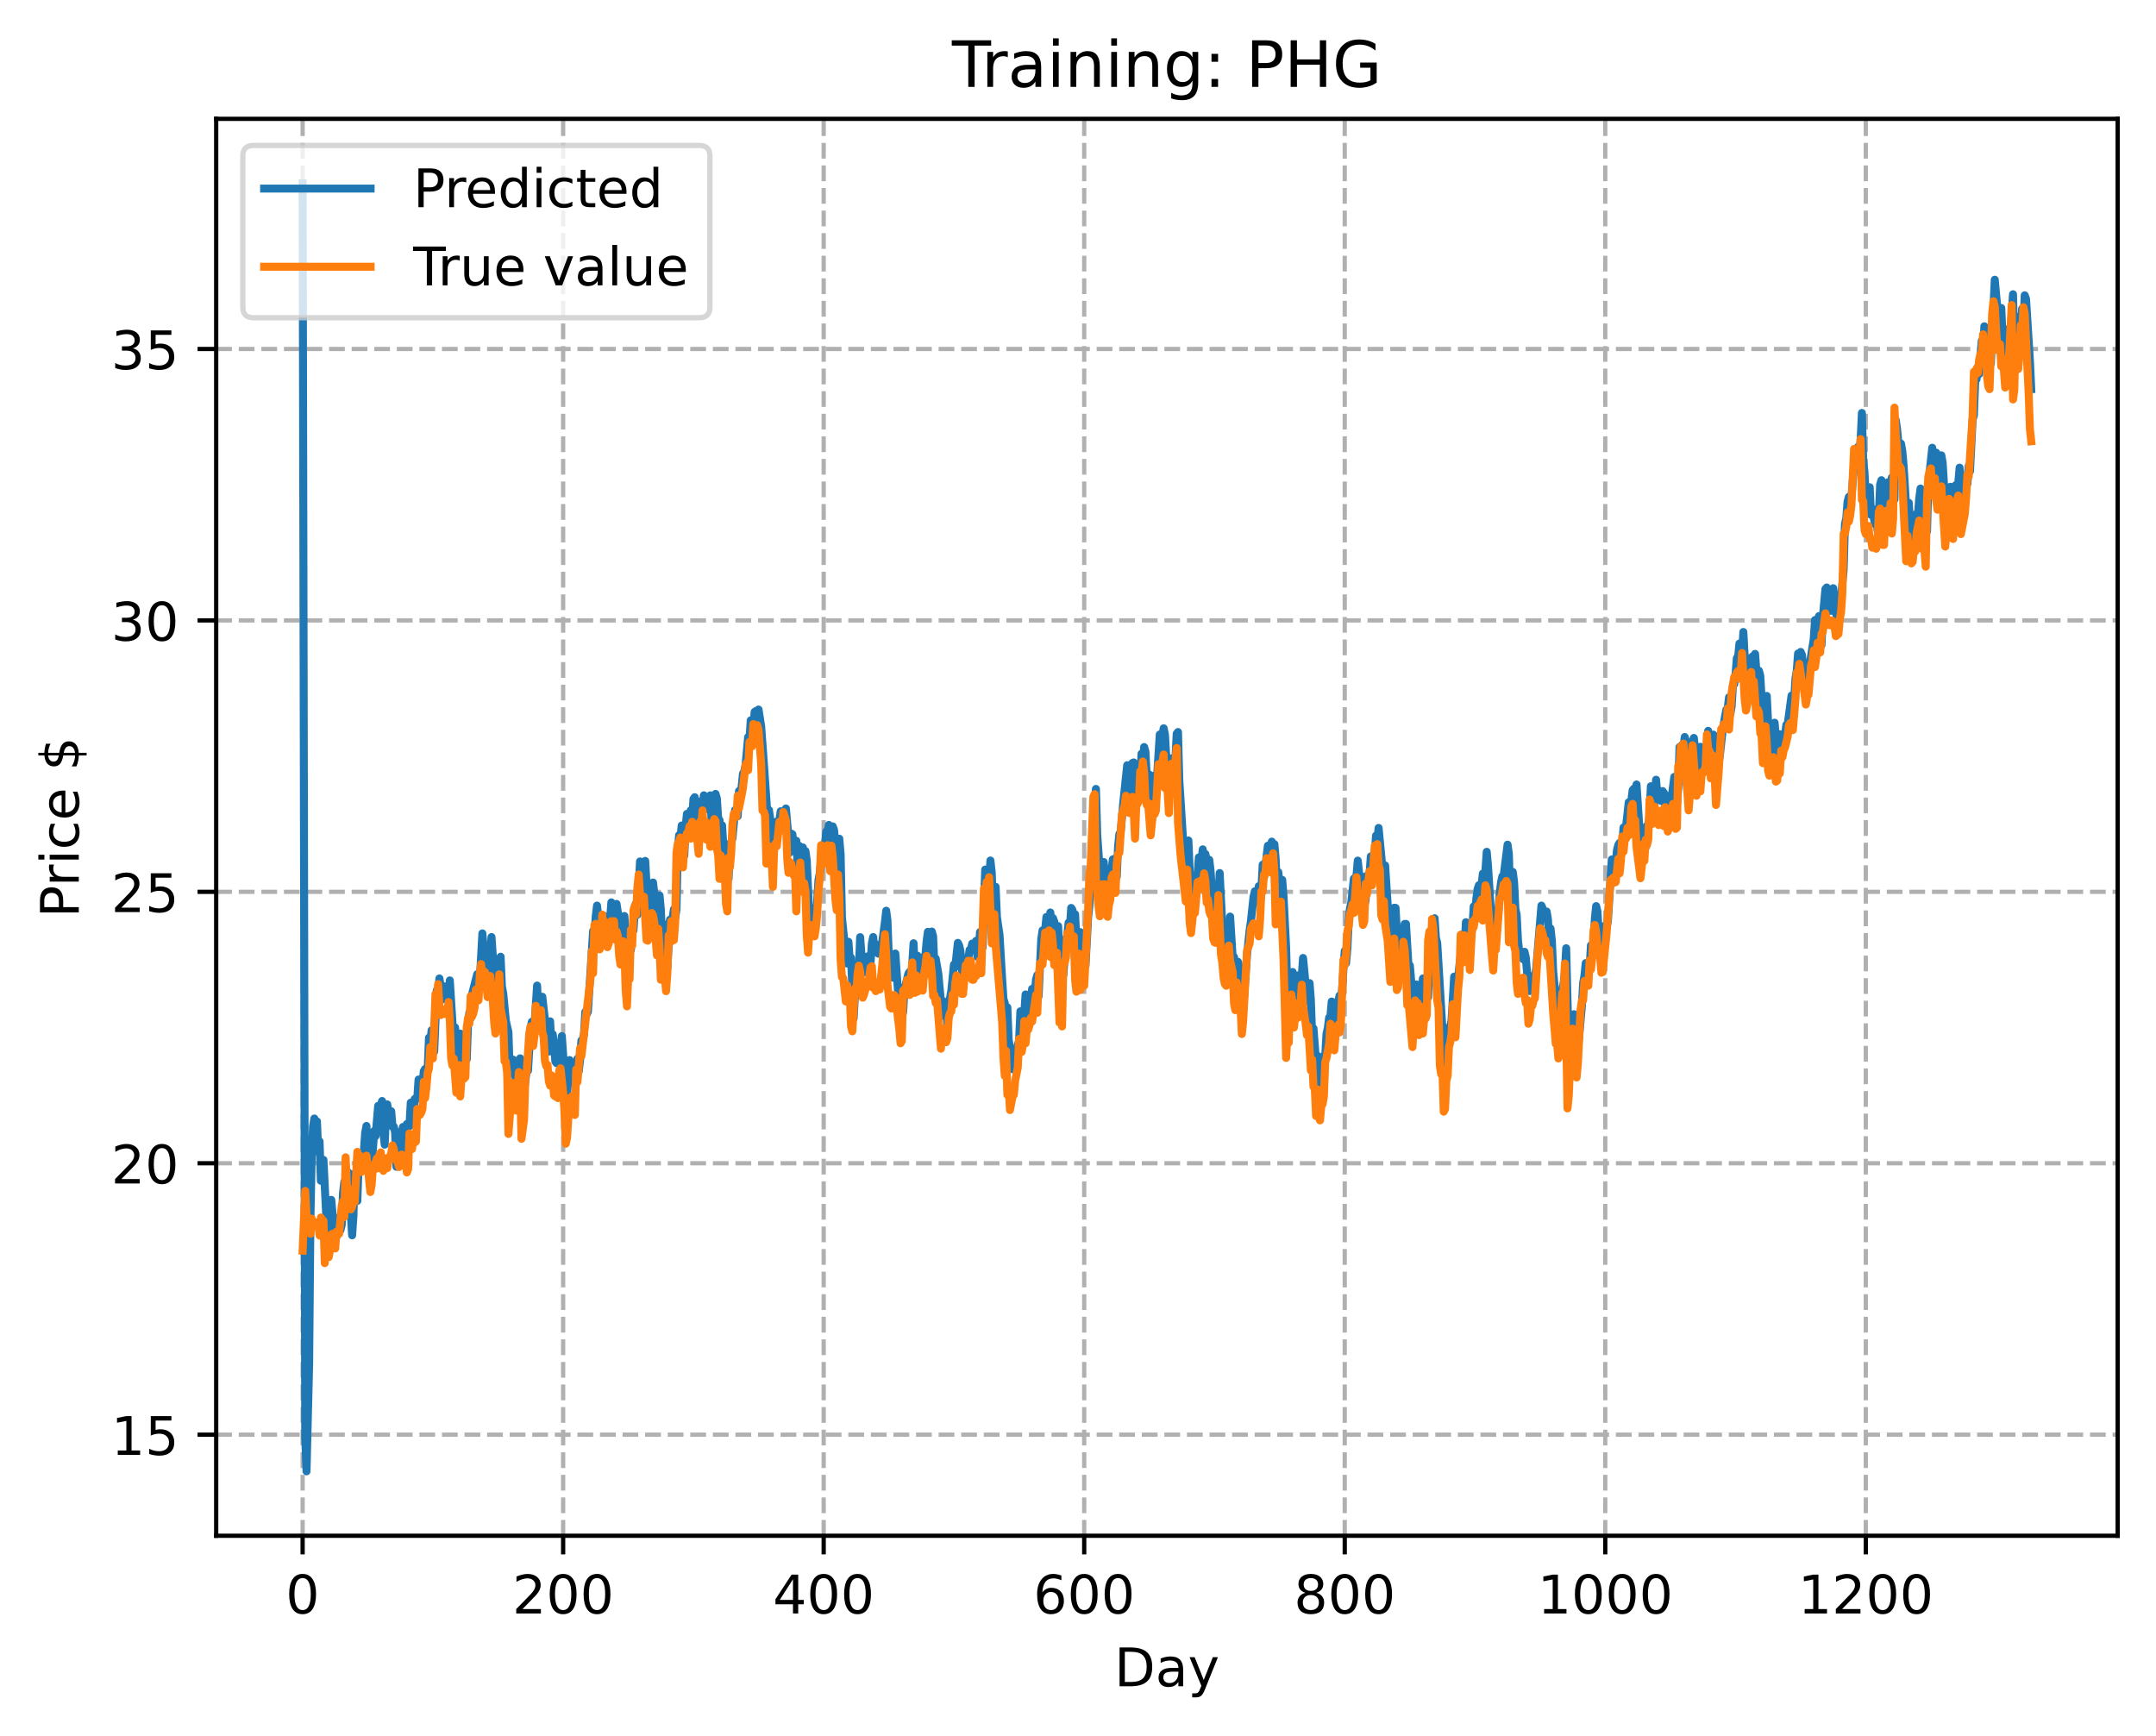 <?xml version="1.0" encoding="utf-8" standalone="no"?>
<!DOCTYPE svg PUBLIC "-//W3C//DTD SVG 1.1//EN"
  "http://www.w3.org/Graphics/SVG/1.1/DTD/svg11.dtd">
<!-- Created with matplotlib (https://matplotlib.org/) -->
<svg height="325.986pt" version="1.1" viewBox="0 0 404.923 325.986" width="404.923pt" xmlns="http://www.w3.org/2000/svg" xmlns:xlink="http://www.w3.org/1999/xlink">
 <defs>
  <style type="text/css">
*{stroke-linecap:butt;stroke-linejoin:round;}
  </style>
 </defs>
 <g id="figure_1">
  <g id="patch_1">
   <path d="M 0 325.986 
L 404.923 325.986 
L 404.923 0 
L 0 0 
z
" style="fill:#ffffff;"/>
  </g>
  <g id="axes_1">
   <g id="patch_2">
    <path d="M 40.603 288.43 
L 397.723 288.43 
L 397.723 22.318 
L 40.603 22.318 
z
" style="fill:#ffffff;"/>
   </g>
   <g id="matplotlib.axis_1">
    <g id="xtick_1">
     <g id="line2d_1">
      <path clip-path="url(#p6efc68babb)" d="M 56.836 288.43 
L 56.836 22.318 
" style="fill:none;stroke:#b0b0b0;stroke-dasharray:2.96,1.28;stroke-dashoffset:0;stroke-width:0.8;"/>
     </g>
     <g id="line2d_2">
      <defs>
       <path d="M 0 0 
L 0 3.5 
" id="mf2a575f47e" style="stroke:#000000;stroke-width:0.8;"/>
      </defs>
      <g>
       <use style="stroke:#000000;stroke-width:0.8;" x="56.836" xlink:href="#mf2a575f47e" y="288.43"/>
      </g>
     </g>
     <g id="text_1">
      <!-- 0 -->
      <defs>
       <path d="M 31.781 66.406 
Q 24.172 66.406 20.328 58.906 
Q 16.5 51.422 16.5 36.375 
Q 16.5 21.391 20.328 13.891 
Q 24.172 6.391 31.781 6.391 
Q 39.453 6.391 43.281 13.891 
Q 47.125 21.391 47.125 36.375 
Q 47.125 51.422 43.281 58.906 
Q 39.453 66.406 31.781 66.406 
z
M 31.781 74.219 
Q 44.047 74.219 50.516 64.516 
Q 56.984 54.828 56.984 36.375 
Q 56.984 17.969 50.516 8.266 
Q 44.047 -1.422 31.781 -1.422 
Q 19.531 -1.422 13.062 8.266 
Q 6.594 17.969 6.594 36.375 
Q 6.594 54.828 13.062 64.516 
Q 19.531 74.219 31.781 74.219 
z
" id="DejaVuSans-48"/>
      </defs>
      <g transform="translate(53.655 303.029)scale(0.1 -0.1)">
       <use xlink:href="#DejaVuSans-48"/>
      </g>
     </g>
    </g>
    <g id="xtick_2">
     <g id="line2d_3">
      <path clip-path="url(#p6efc68babb)" d="M 105.766 288.43 
L 105.766 22.318 
" style="fill:none;stroke:#b0b0b0;stroke-dasharray:2.96,1.28;stroke-dashoffset:0;stroke-width:0.8;"/>
     </g>
     <g id="line2d_4">
      <g>
       <use style="stroke:#000000;stroke-width:0.8;" x="105.766" xlink:href="#mf2a575f47e" y="288.43"/>
      </g>
     </g>
     <g id="text_2">
      <!-- 200 -->
      <defs>
       <path d="M 19.188 8.297 
L 53.609 8.297 
L 53.609 0 
L 7.328 0 
L 7.328 8.297 
Q 12.938 14.109 22.625 23.891 
Q 32.328 33.688 34.812 36.531 
Q 39.547 41.844 41.422 45.531 
Q 43.312 49.219 43.312 52.781 
Q 43.312 58.594 39.234 62.25 
Q 35.156 65.922 28.609 65.922 
Q 23.969 65.922 18.812 64.312 
Q 13.672 62.703 7.812 59.422 
L 7.812 69.391 
Q 13.766 71.781 18.938 73 
Q 24.125 74.219 28.422 74.219 
Q 39.75 74.219 46.484 68.547 
Q 53.219 62.891 53.219 53.422 
Q 53.219 48.922 51.531 44.891 
Q 49.859 40.875 45.406 35.406 
Q 44.188 33.984 37.641 27.219 
Q 31.109 20.453 19.188 8.297 
z
" id="DejaVuSans-50"/>
      </defs>
      <g transform="translate(96.223 303.029)scale(0.1 -0.1)">
       <use xlink:href="#DejaVuSans-50"/>
       <use x="63.623" xlink:href="#DejaVuSans-48"/>
       <use x="127.246" xlink:href="#DejaVuSans-48"/>
      </g>
     </g>
    </g>
    <g id="xtick_3">
     <g id="line2d_5">
      <path clip-path="url(#p6efc68babb)" d="M 154.697 288.43 
L 154.697 22.318 
" style="fill:none;stroke:#b0b0b0;stroke-dasharray:2.96,1.28;stroke-dashoffset:0;stroke-width:0.8;"/>
     </g>
     <g id="line2d_6">
      <g>
       <use style="stroke:#000000;stroke-width:0.8;" x="154.697" xlink:href="#mf2a575f47e" y="288.43"/>
      </g>
     </g>
     <g id="text_3">
      <!-- 400 -->
      <defs>
       <path d="M 37.797 64.312 
L 12.891 25.391 
L 37.797 25.391 
z
M 35.203 72.906 
L 47.609 72.906 
L 47.609 25.391 
L 58.016 25.391 
L 58.016 17.188 
L 47.609 17.188 
L 47.609 0 
L 37.797 0 
L 37.797 17.188 
L 4.891 17.188 
L 4.891 26.703 
z
" id="DejaVuSans-52"/>
      </defs>
      <g transform="translate(145.153 303.029)scale(0.1 -0.1)">
       <use xlink:href="#DejaVuSans-52"/>
       <use x="63.623" xlink:href="#DejaVuSans-48"/>
       <use x="127.246" xlink:href="#DejaVuSans-48"/>
      </g>
     </g>
    </g>
    <g id="xtick_4">
     <g id="line2d_7">
      <path clip-path="url(#p6efc68babb)" d="M 203.628 288.43 
L 203.628 22.318 
" style="fill:none;stroke:#b0b0b0;stroke-dasharray:2.96,1.28;stroke-dashoffset:0;stroke-width:0.8;"/>
     </g>
     <g id="line2d_8">
      <g>
       <use style="stroke:#000000;stroke-width:0.8;" x="203.628" xlink:href="#mf2a575f47e" y="288.43"/>
      </g>
     </g>
     <g id="text_4">
      <!-- 600 -->
      <defs>
       <path d="M 33.016 40.375 
Q 26.375 40.375 22.484 35.828 
Q 18.609 31.297 18.609 23.391 
Q 18.609 15.531 22.484 10.953 
Q 26.375 6.391 33.016 6.391 
Q 39.656 6.391 43.531 10.953 
Q 47.406 15.531 47.406 23.391 
Q 47.406 31.297 43.531 35.828 
Q 39.656 40.375 33.016 40.375 
z
M 52.594 71.297 
L 52.594 62.312 
Q 48.875 64.062 45.094 64.984 
Q 41.312 65.922 37.594 65.922 
Q 27.828 65.922 22.672 59.328 
Q 17.531 52.734 16.797 39.406 
Q 19.672 43.656 24.016 45.922 
Q 28.375 48.188 33.594 48.188 
Q 44.578 48.188 50.953 41.516 
Q 57.328 34.859 57.328 23.391 
Q 57.328 12.156 50.688 5.359 
Q 44.047 -1.422 33.016 -1.422 
Q 20.359 -1.422 13.672 8.266 
Q 6.984 17.969 6.984 36.375 
Q 6.984 53.656 15.188 63.938 
Q 23.391 74.219 37.203 74.219 
Q 40.922 74.219 44.703 73.484 
Q 48.484 72.75 52.594 71.297 
z
" id="DejaVuSans-54"/>
      </defs>
      <g transform="translate(194.084 303.029)scale(0.1 -0.1)">
       <use xlink:href="#DejaVuSans-54"/>
       <use x="63.623" xlink:href="#DejaVuSans-48"/>
       <use x="127.246" xlink:href="#DejaVuSans-48"/>
      </g>
     </g>
    </g>
    <g id="xtick_5">
     <g id="line2d_9">
      <path clip-path="url(#p6efc68babb)" d="M 252.558 288.43 
L 252.558 22.318 
" style="fill:none;stroke:#b0b0b0;stroke-dasharray:2.96,1.28;stroke-dashoffset:0;stroke-width:0.8;"/>
     </g>
     <g id="line2d_10">
      <g>
       <use style="stroke:#000000;stroke-width:0.8;" x="252.558" xlink:href="#mf2a575f47e" y="288.43"/>
      </g>
     </g>
     <g id="text_5">
      <!-- 800 -->
      <defs>
       <path d="M 31.781 34.625 
Q 24.75 34.625 20.719 30.859 
Q 16.703 27.094 16.703 20.516 
Q 16.703 13.922 20.719 10.156 
Q 24.75 6.391 31.781 6.391 
Q 38.812 6.391 42.859 10.172 
Q 46.922 13.969 46.922 20.516 
Q 46.922 27.094 42.891 30.859 
Q 38.875 34.625 31.781 34.625 
z
M 21.922 38.812 
Q 15.578 40.375 12.031 44.719 
Q 8.5 49.078 8.5 55.328 
Q 8.5 64.062 14.719 69.141 
Q 20.953 74.219 31.781 74.219 
Q 42.672 74.219 48.875 69.141 
Q 55.078 64.062 55.078 55.328 
Q 55.078 49.078 51.531 44.719 
Q 48 40.375 41.703 38.812 
Q 48.828 37.156 52.797 32.312 
Q 56.781 27.484 56.781 20.516 
Q 56.781 9.906 50.312 4.234 
Q 43.844 -1.422 31.781 -1.422 
Q 19.734 -1.422 13.25 4.234 
Q 6.781 9.906 6.781 20.516 
Q 6.781 27.484 10.781 32.312 
Q 14.797 37.156 21.922 38.812 
z
M 18.312 54.391 
Q 18.312 48.734 21.844 45.562 
Q 25.391 42.391 31.781 42.391 
Q 38.141 42.391 41.719 45.562 
Q 45.312 48.734 45.312 54.391 
Q 45.312 60.062 41.719 63.234 
Q 38.141 66.406 31.781 66.406 
Q 25.391 66.406 21.844 63.234 
Q 18.312 60.062 18.312 54.391 
z
" id="DejaVuSans-56"/>
      </defs>
      <g transform="translate(243.015 303.029)scale(0.1 -0.1)">
       <use xlink:href="#DejaVuSans-56"/>
       <use x="63.623" xlink:href="#DejaVuSans-48"/>
       <use x="127.246" xlink:href="#DejaVuSans-48"/>
      </g>
     </g>
    </g>
    <g id="xtick_6">
     <g id="line2d_11">
      <path clip-path="url(#p6efc68babb)" d="M 301.489 288.43 
L 301.489 22.318 
" style="fill:none;stroke:#b0b0b0;stroke-dasharray:2.96,1.28;stroke-dashoffset:0;stroke-width:0.8;"/>
     </g>
     <g id="line2d_12">
      <g>
       <use style="stroke:#000000;stroke-width:0.8;" x="301.489" xlink:href="#mf2a575f47e" y="288.43"/>
      </g>
     </g>
     <g id="text_6">
      <!-- 1000 -->
      <defs>
       <path d="M 12.406 8.297 
L 28.516 8.297 
L 28.516 63.922 
L 10.984 60.406 
L 10.984 69.391 
L 28.422 72.906 
L 38.281 72.906 
L 38.281 8.297 
L 54.391 8.297 
L 54.391 0 
L 12.406 0 
z
" id="DejaVuSans-49"/>
      </defs>
      <g transform="translate(288.764 303.029)scale(0.1 -0.1)">
       <use xlink:href="#DejaVuSans-49"/>
       <use x="63.623" xlink:href="#DejaVuSans-48"/>
       <use x="127.246" xlink:href="#DejaVuSans-48"/>
       <use x="190.869" xlink:href="#DejaVuSans-48"/>
      </g>
     </g>
    </g>
    <g id="xtick_7">
     <g id="line2d_13">
      <path clip-path="url(#p6efc68babb)" d="M 350.419 288.43 
L 350.419 22.318 
" style="fill:none;stroke:#b0b0b0;stroke-dasharray:2.96,1.28;stroke-dashoffset:0;stroke-width:0.8;"/>
     </g>
     <g id="line2d_14">
      <g>
       <use style="stroke:#000000;stroke-width:0.8;" x="350.419" xlink:href="#mf2a575f47e" y="288.43"/>
      </g>
     </g>
     <g id="text_7">
      <!-- 1200 -->
      <g transform="translate(337.694 303.029)scale(0.1 -0.1)">
       <use xlink:href="#DejaVuSans-49"/>
       <use x="63.623" xlink:href="#DejaVuSans-50"/>
       <use x="127.246" xlink:href="#DejaVuSans-48"/>
       <use x="190.869" xlink:href="#DejaVuSans-48"/>
      </g>
     </g>
    </g>
    <g id="text_8">
     <!-- Day -->
     <defs>
      <path d="M 19.672 64.797 
L 19.672 8.109 
L 31.594 8.109 
Q 46.688 8.109 53.688 14.938 
Q 60.688 21.781 60.688 36.531 
Q 60.688 51.172 53.688 57.984 
Q 46.688 64.797 31.594 64.797 
z
M 9.812 72.906 
L 30.078 72.906 
Q 51.266 72.906 61.172 64.094 
Q 71.094 55.281 71.094 36.531 
Q 71.094 17.672 61.125 8.828 
Q 51.172 0 30.078 0 
L 9.812 0 
z
" id="DejaVuSans-68"/>
      <path d="M 34.281 27.484 
Q 23.391 27.484 19.188 25 
Q 14.984 22.516 14.984 16.5 
Q 14.984 11.719 18.141 8.906 
Q 21.297 6.109 26.703 6.109 
Q 34.188 6.109 38.703 11.406 
Q 43.219 16.703 43.219 25.484 
L 43.219 27.484 
z
M 52.203 31.203 
L 52.203 0 
L 43.219 0 
L 43.219 8.297 
Q 40.141 3.328 35.547 0.953 
Q 30.953 -1.422 24.312 -1.422 
Q 15.922 -1.422 10.953 3.297 
Q 6 8.016 6 15.922 
Q 6 25.141 12.172 29.828 
Q 18.359 34.516 30.609 34.516 
L 43.219 34.516 
L 43.219 35.406 
Q 43.219 41.609 39.141 45 
Q 35.062 48.391 27.688 48.391 
Q 23 48.391 18.547 47.266 
Q 14.109 46.141 10.016 43.891 
L 10.016 52.203 
Q 14.938 54.109 19.578 55.047 
Q 24.219 56 28.609 56 
Q 40.484 56 46.344 49.844 
Q 52.203 43.703 52.203 31.203 
z
" id="DejaVuSans-97"/>
      <path d="M 32.172 -5.078 
Q 28.375 -14.844 24.75 -17.812 
Q 21.141 -20.797 15.094 -20.797 
L 7.906 -20.797 
L 7.906 -13.281 
L 13.188 -13.281 
Q 16.891 -13.281 18.938 -11.516 
Q 21 -9.766 23.484 -3.219 
L 25.094 0.875 
L 2.984 54.688 
L 12.5 54.688 
L 29.594 11.922 
L 46.688 54.688 
L 56.203 54.688 
z
" id="DejaVuSans-121"/>
     </defs>
     <g transform="translate(209.29 316.707)scale(0.1 -0.1)">
      <use xlink:href="#DejaVuSans-68"/>
      <use x="77.002" xlink:href="#DejaVuSans-97"/>
      <use x="138.281" xlink:href="#DejaVuSans-121"/>
     </g>
    </g>
   </g>
   <g id="matplotlib.axis_2">
    <g id="ytick_1">
     <g id="line2d_15">
      <path clip-path="url(#p6efc68babb)" d="M 40.603 269.45 
L 397.723 269.45 
" style="fill:none;stroke:#b0b0b0;stroke-dasharray:2.96,1.28;stroke-dashoffset:0;stroke-width:0.8;"/>
     </g>
     <g id="line2d_16">
      <defs>
       <path d="M 0 0 
L -3.5 0 
" id="m22813b312f" style="stroke:#000000;stroke-width:0.8;"/>
      </defs>
      <g>
       <use style="stroke:#000000;stroke-width:0.8;" x="40.603" xlink:href="#m22813b312f" y="269.45"/>
      </g>
     </g>
     <g id="text_9">
      <!-- 15 -->
      <defs>
       <path d="M 10.797 72.906 
L 49.516 72.906 
L 49.516 64.594 
L 19.828 64.594 
L 19.828 46.734 
Q 21.969 47.469 24.109 47.828 
Q 26.266 48.188 28.422 48.188 
Q 40.625 48.188 47.75 41.5 
Q 54.891 34.812 54.891 23.391 
Q 54.891 11.625 47.562 5.094 
Q 40.234 -1.422 26.906 -1.422 
Q 22.312 -1.422 17.547 -0.641 
Q 12.797 0.141 7.719 1.703 
L 7.719 11.625 
Q 12.109 9.234 16.797 8.062 
Q 21.484 6.891 26.703 6.891 
Q 35.156 6.891 40.078 11.328 
Q 45.016 15.766 45.016 23.391 
Q 45.016 31 40.078 35.438 
Q 35.156 39.891 26.703 39.891 
Q 22.75 39.891 18.812 39.016 
Q 14.891 38.141 10.797 36.281 
z
" id="DejaVuSans-53"/>
      </defs>
      <g transform="translate(20.878 273.25)scale(0.1 -0.1)">
       <use xlink:href="#DejaVuSans-49"/>
       <use x="63.623" xlink:href="#DejaVuSans-53"/>
      </g>
     </g>
    </g>
    <g id="ytick_2">
     <g id="line2d_17">
      <path clip-path="url(#p6efc68babb)" d="M 40.603 218.474 
L 397.723 218.474 
" style="fill:none;stroke:#b0b0b0;stroke-dasharray:2.96,1.28;stroke-dashoffset:0;stroke-width:0.8;"/>
     </g>
     <g id="line2d_18">
      <g>
       <use style="stroke:#000000;stroke-width:0.8;" x="40.603" xlink:href="#m22813b312f" y="218.474"/>
      </g>
     </g>
     <g id="text_10">
      <!-- 20 -->
      <g transform="translate(20.878 222.273)scale(0.1 -0.1)">
       <use xlink:href="#DejaVuSans-50"/>
       <use x="63.623" xlink:href="#DejaVuSans-48"/>
      </g>
     </g>
    </g>
    <g id="ytick_3">
     <g id="line2d_19">
      <path clip-path="url(#p6efc68babb)" d="M 40.603 167.498 
L 397.723 167.498 
" style="fill:none;stroke:#b0b0b0;stroke-dasharray:2.96,1.28;stroke-dashoffset:0;stroke-width:0.8;"/>
     </g>
     <g id="line2d_20">
      <g>
       <use style="stroke:#000000;stroke-width:0.8;" x="40.603" xlink:href="#m22813b312f" y="167.498"/>
      </g>
     </g>
     <g id="text_11">
      <!-- 25 -->
      <g transform="translate(20.878 171.297)scale(0.1 -0.1)">
       <use xlink:href="#DejaVuSans-50"/>
       <use x="63.623" xlink:href="#DejaVuSans-53"/>
      </g>
     </g>
    </g>
    <g id="ytick_4">
     <g id="line2d_21">
      <path clip-path="url(#p6efc68babb)" d="M 40.603 116.522 
L 397.723 116.522 
" style="fill:none;stroke:#b0b0b0;stroke-dasharray:2.96,1.28;stroke-dashoffset:0;stroke-width:0.8;"/>
     </g>
     <g id="line2d_22">
      <g>
       <use style="stroke:#000000;stroke-width:0.8;" x="40.603" xlink:href="#m22813b312f" y="116.522"/>
      </g>
     </g>
     <g id="text_12">
      <!-- 30 -->
      <defs>
       <path d="M 40.578 39.312 
Q 47.656 37.797 51.625 33 
Q 55.609 28.219 55.609 21.188 
Q 55.609 10.406 48.188 4.484 
Q 40.766 -1.422 27.094 -1.422 
Q 22.516 -1.422 17.656 -0.516 
Q 12.797 0.391 7.625 2.203 
L 7.625 11.719 
Q 11.719 9.328 16.594 8.109 
Q 21.484 6.891 26.812 6.891 
Q 36.078 6.891 40.938 10.547 
Q 45.797 14.203 45.797 21.188 
Q 45.797 27.641 41.281 31.266 
Q 36.766 34.906 28.719 34.906 
L 20.219 34.906 
L 20.219 43.016 
L 29.109 43.016 
Q 36.375 43.016 40.234 45.922 
Q 44.094 48.828 44.094 54.297 
Q 44.094 59.906 40.109 62.906 
Q 36.141 65.922 28.719 65.922 
Q 24.656 65.922 20.016 65.031 
Q 15.375 64.156 9.812 62.312 
L 9.812 71.094 
Q 15.438 72.656 20.344 73.438 
Q 25.25 74.219 29.594 74.219 
Q 40.828 74.219 47.359 69.109 
Q 53.906 64.016 53.906 55.328 
Q 53.906 49.266 50.438 45.094 
Q 46.969 40.922 40.578 39.312 
z
" id="DejaVuSans-51"/>
      </defs>
      <g transform="translate(20.878 120.321)scale(0.1 -0.1)">
       <use xlink:href="#DejaVuSans-51"/>
       <use x="63.623" xlink:href="#DejaVuSans-48"/>
      </g>
     </g>
    </g>
    <g id="ytick_5">
     <g id="line2d_23">
      <path clip-path="url(#p6efc68babb)" d="M 40.603 65.545 
L 397.723 65.545 
" style="fill:none;stroke:#b0b0b0;stroke-dasharray:2.96,1.28;stroke-dashoffset:0;stroke-width:0.8;"/>
     </g>
     <g id="line2d_24">
      <g>
       <use style="stroke:#000000;stroke-width:0.8;" x="40.603" xlink:href="#m22813b312f" y="65.545"/>
      </g>
     </g>
     <g id="text_13">
      <!-- 35 -->
      <g transform="translate(20.878 69.345)scale(0.1 -0.1)">
       <use xlink:href="#DejaVuSans-51"/>
       <use x="63.623" xlink:href="#DejaVuSans-53"/>
      </g>
     </g>
    </g>
    <g id="text_14">
     <!-- Price $ -->
     <defs>
      <path d="M 19.672 64.797 
L 19.672 37.406 
L 32.078 37.406 
Q 38.969 37.406 42.719 40.969 
Q 46.484 44.531 46.484 51.125 
Q 46.484 57.672 42.719 61.234 
Q 38.969 64.797 32.078 64.797 
z
M 9.812 72.906 
L 32.078 72.906 
Q 44.344 72.906 50.609 67.359 
Q 56.891 61.812 56.891 51.125 
Q 56.891 40.328 50.609 34.812 
Q 44.344 29.297 32.078 29.297 
L 19.672 29.297 
L 19.672 0 
L 9.812 0 
z
" id="DejaVuSans-80"/>
      <path d="M 41.109 46.297 
Q 39.594 47.172 37.812 47.578 
Q 36.031 48 33.891 48 
Q 26.266 48 22.188 43.047 
Q 18.109 38.094 18.109 28.812 
L 18.109 0 
L 9.078 0 
L 9.078 54.688 
L 18.109 54.688 
L 18.109 46.188 
Q 20.953 51.172 25.484 53.578 
Q 30.031 56 36.531 56 
Q 37.453 56 38.578 55.875 
Q 39.703 55.766 41.062 55.516 
z
" id="DejaVuSans-114"/>
      <path d="M 9.422 54.688 
L 18.406 54.688 
L 18.406 0 
L 9.422 0 
z
M 9.422 75.984 
L 18.406 75.984 
L 18.406 64.594 
L 9.422 64.594 
z
" id="DejaVuSans-105"/>
      <path d="M 48.781 52.594 
L 48.781 44.188 
Q 44.969 46.297 41.141 47.344 
Q 37.312 48.391 33.406 48.391 
Q 24.656 48.391 19.812 42.844 
Q 14.984 37.312 14.984 27.297 
Q 14.984 17.281 19.812 11.734 
Q 24.656 6.203 33.406 6.203 
Q 37.312 6.203 41.141 7.25 
Q 44.969 8.297 48.781 10.406 
L 48.781 2.094 
Q 45.016 0.344 40.984 -0.531 
Q 36.969 -1.422 32.422 -1.422 
Q 20.062 -1.422 12.781 6.344 
Q 5.516 14.109 5.516 27.297 
Q 5.516 40.672 12.859 48.328 
Q 20.219 56 33.016 56 
Q 37.156 56 41.109 55.141 
Q 45.062 54.297 48.781 52.594 
z
" id="DejaVuSans-99"/>
      <path d="M 56.203 29.594 
L 56.203 25.203 
L 14.891 25.203 
Q 15.484 15.922 20.484 11.062 
Q 25.484 6.203 34.422 6.203 
Q 39.594 6.203 44.453 7.469 
Q 49.312 8.734 54.109 11.281 
L 54.109 2.781 
Q 49.266 0.734 44.188 -0.344 
Q 39.109 -1.422 33.891 -1.422 
Q 20.797 -1.422 13.156 6.188 
Q 5.516 13.812 5.516 26.812 
Q 5.516 40.234 12.766 48.109 
Q 20.016 56 32.328 56 
Q 43.359 56 49.781 48.891 
Q 56.203 41.797 56.203 29.594 
z
M 47.219 32.234 
Q 47.125 39.594 43.094 43.984 
Q 39.062 48.391 32.422 48.391 
Q 24.906 48.391 20.391 44.141 
Q 15.875 39.891 15.188 32.172 
z
" id="DejaVuSans-101"/>
      <path id="DejaVuSans-32"/>
      <path d="M 33.797 -14.703 
L 28.906 -14.703 
L 28.859 0 
Q 23.734 0.094 18.609 1.188 
Q 13.484 2.297 8.297 4.5 
L 8.297 13.281 
Q 13.281 10.156 18.375 8.562 
Q 23.484 6.984 28.906 6.938 
L 28.906 29.203 
Q 18.109 30.953 13.203 35.156 
Q 8.297 39.359 8.297 46.688 
Q 8.297 54.641 13.625 59.219 
Q 18.953 63.812 28.906 64.5 
L 28.906 75.984 
L 33.797 75.984 
L 33.797 64.656 
Q 38.328 64.453 42.578 63.688 
Q 46.828 62.938 50.875 61.625 
L 50.875 53.078 
Q 46.828 55.125 42.547 56.25 
Q 38.281 57.375 33.797 57.562 
L 33.797 36.719 
Q 44.875 35.016 50.094 30.609 
Q 55.328 26.219 55.328 18.609 
Q 55.328 10.359 49.781 5.594 
Q 44.234 0.828 33.797 0.094 
z
M 28.906 37.594 
L 28.906 57.625 
Q 23.25 56.984 20.266 54.391 
Q 17.281 51.812 17.281 47.516 
Q 17.281 43.312 20.031 40.969 
Q 22.797 38.625 28.906 37.594 
z
M 33.797 28.219 
L 33.797 7.078 
Q 39.984 7.906 43.141 10.594 
Q 46.297 13.281 46.297 17.672 
Q 46.297 21.969 43.281 24.5 
Q 40.281 27.047 33.797 28.219 
z
" id="DejaVuSans-36"/>
     </defs>
     <g transform="translate(14.798 172.342)rotate(-90)scale(0.1 -0.1)">
      <use xlink:href="#DejaVuSans-80"/>
      <use x="58.553" xlink:href="#DejaVuSans-114"/>
      <use x="99.666" xlink:href="#DejaVuSans-105"/>
      <use x="127.449" xlink:href="#DejaVuSans-99"/>
      <use x="182.43" xlink:href="#DejaVuSans-101"/>
      <use x="243.953" xlink:href="#DejaVuSans-32"/>
      <use x="275.74" xlink:href="#DejaVuSans-36"/>
     </g>
    </g>
   </g>
   <g id="line2d_25">
    <path clip-path="url(#p6efc68babb)" d="M 56.836 34.414 
L 57.325 269.861 
L 57.57 276.334 
L 58.059 256.256 
L 58.304 228.628 
L 58.548 216.916 
L 58.793 211.54 
L 59.038 210.068 
L 59.282 213.477 
L 59.527 210.606 
L 59.772 216.35 
L 60.016 214.352 
L 60.261 221.767 
L 60.75 217.84 
L 61.484 232.588 
L 61.729 231.524 
L 61.974 232.004 
L 62.218 225.349 
L 62.708 230.846 
L 62.952 229.185 
L 63.197 232.303 
L 63.441 231.1 
L 63.686 228.63 
L 63.931 231.065 
L 64.175 230.063 
L 64.42 224.039 
L 64.665 221.963 
L 64.909 225.928 
L 65.154 222.056 
L 65.399 220.194 
L 66.133 232.008 
L 66.377 228.407 
L 66.622 220.398 
L 66.867 223.875 
L 67.111 225.553 
L 67.356 218.72 
L 67.601 220.047 
L 67.845 219.854 
L 68.09 216.796 
L 68.335 216.221 
L 68.579 212.758 
L 68.824 211.47 
L 69.069 216.577 
L 69.313 213.686 
L 69.558 218.656 
L 69.802 218.982 
L 70.292 212.383 
L 70.536 213.373 
L 71.026 207.688 
L 71.27 210.593 
L 71.515 207.603 
L 71.76 206.78 
L 72.004 212.628 
L 72.249 214.985 
L 72.494 209.186 
L 72.738 207.42 
L 72.983 209.147 
L 73.228 209.69 
L 73.472 208.699 
L 73.717 211.617 
L 73.962 211.603 
L 74.206 212.685 
L 74.451 219.136 
L 74.94 214.281 
L 75.185 215.705 
L 75.429 212.748 
L 75.674 211.662 
L 76.163 216.446 
L 76.408 211.107 
L 76.653 211.164 
L 76.897 211.524 
L 77.142 207.092 
L 77.387 207.42 
L 77.631 209.801 
L 77.876 206.417 
L 78.121 206.218 
L 78.365 206.353 
L 78.61 202.751 
L 78.855 204.062 
L 79.099 206.116 
L 79.589 201.179 
L 79.833 200.778 
L 80.078 202.757 
L 80.323 200.683 
L 80.567 194.892 
L 80.812 195.833 
L 81.056 193.496 
L 81.546 197.503 
L 82.035 185.978 
L 82.28 186.844 
L 82.524 183.763 
L 82.769 185.299 
L 83.014 187.747 
L 83.258 185.21 
L 83.503 186.182 
L 83.748 186.415 
L 83.992 187.25 
L 84.237 186.104 
L 84.482 184.131 
L 85.216 195.926 
L 85.46 192.96 
L 85.705 195.415 
L 85.95 200.926 
L 86.194 196.141 
L 86.439 194.12 
L 86.684 200.305 
L 87.173 195.576 
L 87.417 198.611 
L 87.662 198.934 
L 87.907 192.113 
L 88.151 190.172 
L 88.396 191.277 
L 88.641 186.791 
L 89.619 182.972 
L 90.109 184.088 
L 90.598 175.304 
L 90.843 178.116 
L 91.087 179.546 
L 91.332 178.451 
L 91.577 181.887 
L 91.821 182.729 
L 92.311 175.989 
L 92.8 183.096 
L 93.044 186.607 
L 93.289 187.199 
L 93.534 184.884 
L 93.778 181.211 
L 94.023 179.683 
L 94.268 185.32 
L 94.512 186.559 
L 95.002 191.701 
L 95.491 193.86 
L 95.736 201.742 
L 95.98 199.299 
L 96.225 198.962 
L 96.47 199.092 
L 96.714 200.802 
L 96.959 203.827 
L 97.204 204.376 
L 97.448 199.852 
L 97.693 198.77 
L 97.938 200.272 
L 98.182 207.21 
L 98.672 202.917 
L 98.916 201.089 
L 99.161 201.102 
L 99.65 192.943 
L 99.895 191.902 
L 100.139 192.518 
L 100.384 192.536 
L 100.873 185.1 
L 101.118 190.056 
L 101.363 189.889 
L 101.607 188.057 
L 101.852 187.201 
L 102.586 193.679 
L 102.831 196.273 
L 103.075 197.499 
L 103.32 191.817 
L 103.565 196.501 
L 103.809 194.25 
L 104.054 196.179 
L 104.299 199.363 
L 104.543 199.686 
L 104.788 198.176 
L 105.032 199.76 
L 105.522 194.596 
L 106.011 201.593 
L 106.256 201.796 
L 106.5 205.506 
L 106.99 199.098 
L 107.234 199.593 
L 107.479 202.703 
L 107.724 201.112 
L 107.968 200.614 
L 108.213 203.459 
L 108.458 198.836 
L 108.702 201.199 
L 108.947 198.995 
L 109.192 195.438 
L 109.436 195.223 
L 109.681 194.265 
L 109.926 190.047 
L 110.17 190.519 
L 110.415 190.042 
L 111.393 174.844 
L 111.638 176.32 
L 111.883 172.118 
L 112.127 170.081 
L 112.617 174.633 
L 112.861 174.824 
L 113.106 173.929 
L 113.351 171.964 
L 113.595 174.999 
L 113.84 173.318 
L 114.085 173.306 
L 114.329 176.038 
L 114.819 169.482 
L 115.063 170.042 
L 115.308 171.858 
L 115.553 170.293 
L 115.797 169.765 
L 116.287 172.966 
L 116.531 173.121 
L 116.776 175.771 
L 117.02 172.808 
L 117.265 172.034 
L 117.999 181.684 
L 118.244 177.211 
L 118.488 178.425 
L 118.733 174.888 
L 118.978 174.746 
L 119.222 171.181 
L 119.467 169.636 
L 119.712 171.793 
L 120.201 161.79 
L 120.446 164.887 
L 120.69 166.418 
L 120.935 166.703 
L 121.18 161.698 
L 121.669 170.627 
L 121.914 171.498 
L 122.158 168.2 
L 122.648 165.744 
L 123.626 174.283 
L 123.871 168.171 
L 124.115 170.876 
L 124.36 176.701 
L 124.605 173.537 
L 124.849 173.992 
L 125.339 181.886 
L 125.828 172.729 
L 126.073 175.791 
L 126.317 172.507 
L 126.562 170.785 
L 126.807 172.429 
L 127.051 170.796 
L 127.296 159.965 
L 127.541 156.845 
L 127.785 157.423 
L 128.03 155.039 
L 128.275 157.032 
L 128.519 160.706 
L 128.764 155.349 
L 129.008 152.854 
L 129.253 153.786 
L 129.742 152.172 
L 129.987 154.311 
L 130.232 150.069 
L 130.476 149.723 
L 130.721 151.286 
L 130.966 150.482 
L 131.455 155.138 
L 131.7 151.239 
L 131.944 151.549 
L 132.189 149.371 
L 132.434 150.865 
L 132.678 149.8 
L 132.923 151.48 
L 133.168 152.101 
L 133.412 149.375 
L 133.657 154.534 
L 133.902 150.91 
L 134.146 150.402 
L 134.391 149.108 
L 134.636 149.959 
L 134.88 153.697 
L 135.125 153.994 
L 135.369 157.487 
L 135.614 155.003 
L 136.103 162.988 
L 136.348 159.004 
L 136.837 165.013 
L 137.082 158.435 
L 137.327 158.198 
L 137.571 157.415 
L 138.061 152.129 
L 138.55 153.307 
L 138.795 148.561 
L 139.039 149.211 
L 139.284 147.812 
L 139.529 145.325 
L 139.773 144.91 
L 140.018 143.714 
L 140.507 138.419 
L 140.752 139.153 
L 140.996 135.281 
L 141.241 137.051 
L 141.486 136.556 
L 141.73 133.706 
L 141.975 133.538 
L 142.22 135.381 
L 142.464 133.261 
L 142.954 136.399 
L 143.443 143.088 
L 144.177 153.648 
L 144.422 152.136 
L 144.666 153.864 
L 144.911 157.606 
L 145.156 156.647 
L 145.4 158.648 
L 145.89 154.298 
L 146.134 155.696 
L 146.624 152.361 
L 147.113 155.082 
L 147.602 151.841 
L 148.336 160.122 
L 148.581 156.547 
L 148.825 156.686 
L 149.07 159.021 
L 149.315 159.823 
L 149.559 157.911 
L 149.804 162.539 
L 150.049 158.826 
L 150.293 163.471 
L 150.538 159.173 
L 150.783 159.156 
L 151.027 163.52 
L 151.272 159.844 
L 151.517 161.533 
L 152.006 172.379 
L 152.251 170.972 
L 152.495 170.628 
L 152.74 171.658 
L 152.984 174.85 
L 153.229 173.12 
L 153.718 165.312 
L 153.963 164 
L 154.452 158.701 
L 154.697 159.622 
L 154.942 158.422 
L 155.186 156.158 
L 155.431 156.28 
L 155.676 154.933 
L 156.165 160.164 
L 156.41 155.206 
L 156.654 155.917 
L 157.144 162.033 
L 157.388 162.63 
L 157.633 157.518 
L 157.878 160.456 
L 158.122 172.258 
L 158.856 179.5 
L 159.101 180.964 
L 159.345 176.877 
L 159.59 180.336 
L 159.835 179.876 
L 160.324 191.279 
L 160.813 182.551 
L 161.058 185.746 
L 161.303 181.859 
L 161.547 176.007 
L 162.037 182.689 
L 162.281 182.634 
L 163.015 179.594 
L 163.26 181.786 
L 163.505 180.75 
L 163.749 177.19 
L 163.994 175.983 
L 164.239 178.436 
L 164.483 177.373 
L 164.728 178.579 
L 164.972 179.116 
L 165.217 177.416 
L 165.462 178.685 
L 166.196 173.208 
L 166.44 171.047 
L 166.685 172.954 
L 166.93 179.827 
L 167.174 181.781 
L 167.419 182.305 
L 167.664 183.617 
L 167.908 180.548 
L 168.153 179.084 
L 168.642 185.979 
L 168.887 185.976 
L 169.376 190.977 
L 169.621 190.058 
L 169.866 185.878 
L 170.6 182.882 
L 170.844 182.52 
L 171.089 184.952 
L 171.578 177.152 
L 171.823 182.597 
L 172.067 181.911 
L 172.312 179.492 
L 172.557 182.58 
L 172.801 179.843 
L 173.046 181.112 
L 173.291 183.491 
L 173.535 182.635 
L 174.025 176.856 
L 174.269 175.008 
L 174.514 178.647 
L 174.759 179.736 
L 175.003 174.956 
L 175.248 175.858 
L 175.493 181.532 
L 175.737 180.037 
L 176.227 182.843 
L 176.96 190.756 
L 177.205 188.049 
L 177.45 189.518 
L 177.694 189.671 
L 177.939 192.282 
L 178.184 190.587 
L 178.428 187.429 
L 178.673 186.033 
L 179.162 181.153 
L 179.407 181.615 
L 179.896 177.084 
L 180.141 177.561 
L 180.386 178.665 
L 180.875 184.701 
L 181.12 182.866 
L 181.364 180.053 
L 181.609 180.807 
L 181.854 180.16 
L 182.098 178.399 
L 182.343 178.445 
L 182.588 177.22 
L 182.832 177.917 
L 183.077 178.073 
L 183.321 176.704 
L 183.566 179.693 
L 183.811 178.708 
L 184.055 175.059 
L 184.3 175.162 
L 184.545 177.919 
L 185.034 163.315 
L 185.279 166.732 
L 185.523 164.06 
L 185.768 165.581 
L 186.013 161.615 
L 186.257 163.844 
L 186.502 170.724 
L 186.747 167.796 
L 186.991 166.556 
L 187.236 172.258 
L 187.725 175.596 
L 188.215 183.865 
L 188.459 187.61 
L 188.704 188.392 
L 188.948 191.419 
L 189.193 189.188 
L 189.438 195.26 
L 189.682 196.716 
L 190.172 200.815 
L 190.416 200.174 
L 190.661 200.621 
L 190.906 199.055 
L 191.15 196.3 
L 191.395 195.452 
L 191.64 189.933 
L 192.129 193.666 
L 192.618 186.769 
L 192.863 190.237 
L 193.108 188.973 
L 193.597 187.748 
L 193.842 185.721 
L 194.086 187.157 
L 194.331 186.727 
L 194.575 183.971 
L 194.82 183.133 
L 195.065 187.096 
L 195.554 176.449 
L 195.799 174.738 
L 196.043 174.979 
L 196.288 174.637 
L 196.533 172.215 
L 197.022 174.131 
L 197.267 171.372 
L 197.511 174.846 
L 197.756 172.422 
L 198.001 173.084 
L 198.245 177.088 
L 198.49 174.983 
L 198.735 173.929 
L 199.224 185.101 
L 199.469 180.981 
L 199.713 183.094 
L 200.203 176.381 
L 200.447 175.777 
L 200.692 173.29 
L 200.936 174.433 
L 201.181 170.525 
L 201.426 170.902 
L 201.67 172.414 
L 201.915 171.712 
L 202.16 176.647 
L 202.404 179.048 
L 202.649 178.98 
L 202.894 175.076 
L 203.138 180.238 
L 203.383 177.596 
L 203.872 181.387 
L 204.362 172.288 
L 204.606 170.058 
L 205.34 154.855 
L 205.83 148.174 
L 206.074 156.765 
L 206.563 163.738 
L 206.808 165.859 
L 207.053 164.996 
L 207.297 161.901 
L 207.542 165.278 
L 207.787 164.3 
L 208.031 165.295 
L 208.276 169.573 
L 208.765 163.355 
L 209.01 161.39 
L 209.255 161.314 
L 209.744 164.661 
L 209.989 158.952 
L 210.233 156.629 
L 210.478 156.204 
L 210.967 150.705 
L 211.701 143.714 
L 211.946 145.671 
L 212.191 148.557 
L 212.435 148.513 
L 212.68 143.306 
L 212.924 143.197 
L 213.414 150.981 
L 213.658 145.282 
L 213.903 147.138 
L 214.148 146.499 
L 214.392 141.558 
L 214.637 143.533 
L 214.882 140.306 
L 215.126 141.144 
L 215.371 145.779 
L 215.616 147.953 
L 215.86 145.482 
L 216.105 148.546 
L 216.35 153.967 
L 216.839 145.66 
L 217.084 149.329 
L 217.818 137.944 
L 218.062 138.127 
L 218.307 138.147 
L 218.551 136.781 
L 218.796 138.007 
L 219.041 142.188 
L 219.285 142.198 
L 219.775 148.496 
L 220.019 143.946 
L 220.264 142.385 
L 220.509 142.75 
L 220.753 142.741 
L 220.998 137.789 
L 221.243 137.484 
L 221.487 146.531 
L 222.221 158.197 
L 222.466 161.223 
L 222.955 164.334 
L 223.2 157.853 
L 223.689 169.27 
L 223.934 170.802 
L 224.179 167.155 
L 224.423 165.371 
L 224.668 168.186 
L 225.157 161.033 
L 225.402 163.021 
L 225.646 161.611 
L 225.891 159.516 
L 226.136 161.849 
L 226.38 160.388 
L 226.625 161.444 
L 226.87 164.547 
L 227.114 161.481 
L 227.359 163.527 
L 227.604 167.341 
L 227.848 167.438 
L 228.338 172.113 
L 228.582 173.337 
L 229.072 163.966 
L 229.561 173.755 
L 230.05 177.79 
L 230.295 181.084 
L 230.539 182.264 
L 231.029 172.147 
L 231.518 179.987 
L 231.763 179.728 
L 232.252 185.09 
L 232.497 180.634 
L 232.741 182.069 
L 233.475 189.955 
L 234.209 179.28 
L 234.699 174.666 
L 234.943 172.966 
L 235.433 168.382 
L 235.677 167.39 
L 236.167 168.617 
L 236.411 166.431 
L 236.656 169.669 
L 236.9 167.232 
L 237.145 162.387 
L 237.39 164.796 
L 238.124 158.832 
L 238.368 159.752 
L 238.613 161.397 
L 238.858 158.069 
L 239.102 159.584 
L 239.347 158.544 
L 239.592 161.415 
L 239.836 167.779 
L 240.081 163.79 
L 240.57 168.744 
L 240.815 165.25 
L 241.06 168.284 
L 241.549 177.946 
L 241.794 187.093 
L 242.038 185.279 
L 242.283 187.847 
L 242.527 183.554 
L 242.772 182.552 
L 243.017 184.682 
L 243.261 188.706 
L 243.506 184.445 
L 243.751 183.193 
L 243.995 186.968 
L 244.485 183.323 
L 244.729 179.921 
L 245.219 184.981 
L 245.708 188.104 
L 245.953 184.64 
L 246.197 187.805 
L 246.442 194.93 
L 246.687 193.147 
L 247.421 202.6 
L 247.665 198.405 
L 247.91 201.308 
L 248.155 206.07 
L 248.644 200.271 
L 248.888 198.347 
L 249.133 194.142 
L 249.378 193.12 
L 249.622 191.116 
L 249.867 190.859 
L 250.112 188.101 
L 250.356 189.027 
L 250.601 191.514 
L 250.846 192.732 
L 251.09 189.287 
L 251.58 186.996 
L 251.824 189.116 
L 252.558 178.606 
L 252.803 180.9 
L 253.048 178.294 
L 253.292 173.281 
L 253.537 170.61 
L 253.782 169.545 
L 254.271 165.006 
L 254.515 167.328 
L 255.005 161.633 
L 255.494 166.152 
L 255.739 164.613 
L 255.983 166.751 
L 256.228 170.184 
L 256.473 169.157 
L 256.717 164.474 
L 256.962 166.532 
L 257.207 164.417 
L 257.451 160.844 
L 257.941 164.579 
L 258.43 156.948 
L 258.675 157.873 
L 258.919 155.497 
L 259.898 165.748 
L 260.143 162.542 
L 260.632 170.062 
L 260.876 172.052 
L 261.121 175.976 
L 261.366 177.61 
L 261.61 172.996 
L 261.855 170.483 
L 262.1 170.509 
L 262.589 179.269 
L 262.834 177.562 
L 263.078 174.986 
L 263.323 174.691 
L 263.568 176.544 
L 263.812 173.53 
L 264.057 173.52 
L 264.546 181.64 
L 264.791 181.33 
L 265.525 190.032 
L 265.77 188.762 
L 266.014 184.896 
L 266.259 184.99 
L 266.748 189.576 
L 267.237 183.768 
L 267.482 188.692 
L 267.727 185.769 
L 267.971 186.013 
L 268.216 187.303 
L 268.461 177.605 
L 268.705 174.87 
L 268.95 177.171 
L 269.195 173.277 
L 269.439 172.458 
L 269.684 176.131 
L 269.929 177.095 
L 270.907 193.312 
L 271.152 192.896 
L 271.397 198.154 
L 271.641 199.684 
L 271.886 196.69 
L 272.131 196.341 
L 272.375 192.914 
L 272.62 191.61 
L 273.109 183.419 
L 273.354 183.39 
L 273.598 186.628 
L 274.088 181.354 
L 274.332 179.444 
L 274.577 175.502 
L 274.822 175.861 
L 275.066 178.332 
L 275.311 173.199 
L 275.556 173.7 
L 275.8 176.753 
L 276.045 174.252 
L 276.29 175.789 
L 276.534 174.175 
L 276.779 170.227 
L 277.024 172.687 
L 277.268 168.828 
L 277.513 166.963 
L 277.758 166.245 
L 278.002 168.38 
L 278.491 164.076 
L 278.736 166.913 
L 279.225 159.979 
L 279.47 162.672 
L 279.959 170.556 
L 280.449 175.904 
L 280.693 176.831 
L 280.938 171.711 
L 281.183 173.905 
L 281.672 167.763 
L 281.917 165.665 
L 282.161 164.58 
L 282.406 164.443 
L 283.14 158.638 
L 283.385 160.378 
L 283.629 168.437 
L 284.118 163.76 
L 284.363 165.652 
L 284.608 170.697 
L 284.852 171.814 
L 285.097 176.712 
L 285.342 178.759 
L 285.586 178.79 
L 285.831 179.334 
L 286.076 180.161 
L 286.32 178.753 
L 286.565 179.843 
L 286.81 182.81 
L 287.054 183.132 
L 287.299 186.131 
L 287.544 185.918 
L 287.788 183.632 
L 288.033 184.533 
L 288.278 183.463 
L 288.522 181.832 
L 289.501 170.083 
L 289.99 171.245 
L 290.235 171.868 
L 290.479 171.199 
L 290.724 172.693 
L 290.969 176.871 
L 291.213 174.391 
L 291.458 176.648 
L 291.703 182.385 
L 292.437 189.9 
L 292.681 188.801 
L 292.926 192.07 
L 293.171 191.047 
L 293.415 185.979 
L 293.66 184.694 
L 293.905 182.633 
L 294.149 178.09 
L 294.639 197.304 
L 294.883 197.211 
L 295.128 192.864 
L 295.373 190.851 
L 295.617 190.481 
L 295.862 191.205 
L 296.106 195.575 
L 296.351 197.351 
L 296.84 191.812 
L 297.085 189.073 
L 297.33 184.635 
L 297.574 183.241 
L 297.819 180.88 
L 298.308 182.215 
L 298.553 181.787 
L 298.798 177.537 
L 299.042 179.589 
L 299.287 177.358 
L 299.532 172.54 
L 299.776 170.176 
L 300.021 171.19 
L 300.266 175.238 
L 300.51 174.877 
L 300.755 176.302 
L 301 179.025 
L 301.489 173.805 
L 301.734 174.136 
L 301.978 173.054 
L 302.712 161.413 
L 302.957 163.064 
L 303.201 161.778 
L 303.446 162.216 
L 303.691 159.643 
L 303.935 158.7 
L 304.18 158.303 
L 304.425 160.881 
L 304.669 158.745 
L 304.914 155.413 
L 305.159 157.354 
L 305.893 150.683 
L 306.137 151.335 
L 306.382 150.394 
L 306.627 148.402 
L 306.871 148.111 
L 307.116 150.342 
L 307.361 147.333 
L 308.094 158.553 
L 308.339 159.027 
L 308.584 158.549 
L 308.828 156.454 
L 309.073 159.161 
L 309.318 155.084 
L 309.562 155.586 
L 309.807 153.009 
L 310.052 147.664 
L 310.296 149.347 
L 310.541 152.241 
L 310.786 150.332 
L 311.03 146.443 
L 311.275 149.305 
L 311.52 148.457 
L 311.764 150.159 
L 312.009 150.442 
L 312.254 148.575 
L 312.498 148.905 
L 312.743 151.124 
L 312.988 149.45 
L 313.232 150.439 
L 313.477 152.785 
L 313.722 149.975 
L 313.966 149.65 
L 314.455 145.91 
L 314.945 151.106 
L 315.189 148.073 
L 315.434 140.297 
L 315.679 140.186 
L 315.923 139.91 
L 316.168 140.549 
L 316.413 138.418 
L 316.657 139.199 
L 317.147 145.483 
L 317.391 147.559 
L 317.636 144.821 
L 317.881 139.505 
L 318.125 138.596 
L 318.859 146.013 
L 319.349 140.259 
L 319.593 143.139 
L 319.838 141.472 
L 320.082 141.682 
L 320.327 142.599 
L 320.816 137.262 
L 321.55 141.259 
L 321.795 137.974 
L 322.04 141.197 
L 322.529 145.007 
L 323.018 141.823 
L 323.508 137.4 
L 323.997 134.445 
L 324.242 133.248 
L 324.486 133.02 
L 324.731 130.963 
L 324.976 134.106 
L 325.22 132.705 
L 325.465 128.759 
L 325.71 128.491 
L 325.954 126.678 
L 326.199 123.586 
L 326.443 123.267 
L 326.688 120.86 
L 326.933 122.654 
L 327.177 122.935 
L 327.422 118.694 
L 327.911 127.654 
L 328.156 128.321 
L 328.401 125.789 
L 328.645 125.188 
L 328.89 123.606 
L 329.135 123.292 
L 329.379 126.796 
L 329.624 122.807 
L 330.113 129.273 
L 330.358 125.976 
L 330.603 126.936 
L 331.337 139.453 
L 331.581 133.37 
L 331.826 130.706 
L 332.315 140.809 
L 332.56 141.108 
L 332.804 137.4 
L 333.049 136.02 
L 333.294 135.733 
L 333.783 141.969 
L 334.028 141.907 
L 334.272 137.893 
L 334.517 140.695 
L 334.762 138.589 
L 335.006 138.455 
L 335.251 138.047 
L 335.496 136.13 
L 335.74 136.058 
L 336.474 130.639 
L 336.719 133.244 
L 336.964 131.483 
L 337.208 127.423 
L 337.453 125.911 
L 337.698 122.736 
L 337.942 123.873 
L 338.187 122.441 
L 338.431 123.015 
L 338.676 125.417 
L 338.921 125.692 
L 339.41 130.377 
L 339.655 126.272 
L 340.633 120.056 
L 340.878 116.445 
L 341.123 120.487 
L 341.367 118.85 
L 341.612 115.723 
L 341.857 117.775 
L 342.101 121.137 
L 342.346 115.897 
L 342.835 110.628 
L 343.08 110.337 
L 343.814 114.722 
L 344.058 111.319 
L 344.303 110.477 
L 344.792 115.118 
L 345.037 115.894 
L 345.282 114.794 
L 345.526 113.126 
L 345.771 112.315 
L 346.26 107.052 
L 346.505 98.415 
L 346.75 97.349 
L 346.994 94.228 
L 347.239 93.315 
L 347.484 94.806 
L 347.728 93.275 
L 348.462 84.567 
L 348.707 86.288 
L 348.952 83.93 
L 349.196 85.783 
L 349.441 82.792 
L 349.686 77.557 
L 349.93 86.562 
L 350.175 88.68 
L 350.419 93.506 
L 350.664 95.516 
L 350.909 92.809 
L 351.153 91.508 
L 351.398 96.697 
L 351.643 95.525 
L 352.132 98.43 
L 352.377 95.932 
L 352.621 99.597 
L 352.866 96.87 
L 353.111 91.011 
L 353.355 90.185 
L 353.845 97.969 
L 354.089 97.27 
L 354.579 90.577 
L 354.823 94.517 
L 355.313 89.677 
L 355.557 93.134 
L 355.802 93.797 
L 356.046 78.879 
L 356.291 80.542 
L 356.78 85.698 
L 357.025 83.311 
L 357.27 84.669 
L 357.514 87.342 
L 358.248 99.203 
L 358.493 94.429 
L 358.738 98.491 
L 358.982 98.484 
L 359.227 100.958 
L 359.472 99.299 
L 359.716 96.627 
L 359.961 100.15 
L 360.45 93.662 
L 360.695 91.755 
L 360.94 93.706 
L 361.184 98.312 
L 361.429 92.989 
L 361.918 99.809 
L 362.163 90.965 
L 362.897 84.094 
L 363.141 88.976 
L 363.386 89.465 
L 363.631 85.009 
L 363.875 86.931 
L 364.12 90.69 
L 364.609 85.516 
L 364.854 86.883 
L 365.343 94.841 
L 365.588 98.285 
L 365.833 94.803 
L 366.077 94.168 
L 366.322 91.422 
L 366.567 93.148 
L 366.811 97.722 
L 367.056 98.841 
L 367.301 91.131 
L 367.545 91.478 
L 367.79 90.69 
L 368.034 87.831 
L 368.279 90.72 
L 368.524 94.976 
L 368.768 92.689 
L 369.258 90.503 
L 369.502 90.866 
L 369.747 87.496 
L 369.992 88.498 
L 370.481 78.801 
L 370.726 78.001 
L 370.97 71.513 
L 371.215 71.242 
L 371.46 68.926 
L 371.704 70.246 
L 372.194 64.014 
L 372.438 66.105 
L 372.683 61.282 
L 373.417 67.917 
L 373.906 68.284 
L 374.64 52.536 
L 375.374 60.517 
L 375.619 58.215 
L 375.863 57.842 
L 376.108 63.343 
L 376.353 61.703 
L 376.842 67.359 
L 377.331 62.011 
L 377.576 63.009 
L 378.065 55.265 
L 378.31 64.82 
L 378.555 64.713 
L 378.799 59.523 
L 379.044 61.955 
L 379.289 66.27 
L 379.778 57.987 
L 380.022 60.593 
L 380.267 55.461 
L 380.512 56.135 
L 381.246 67.742 
L 381.49 73.087 
L 381.49 73.087 
" style="fill:none;stroke:#1f77b4;stroke-linecap:square;stroke-width:1.5;"/>
   </g>
   <g id="line2d_26">
    <path clip-path="url(#p6efc68babb)" d="M 56.836 234.889 
L 57.325 223.674 
L 57.57 228.364 
L 57.814 228.669 
L 58.059 231.014 
L 58.304 231.728 
L 58.548 228.873 
L 58.793 229.791 
L 59.038 229.689 
L 59.282 230.097 
L 59.527 229.587 
L 59.772 229.893 
L 60.016 232.034 
L 60.261 228.669 
L 60.506 232.238 
L 60.75 229.281 
L 60.995 237.233 
L 61.24 234.481 
L 61.484 236.112 
L 61.729 236.112 
L 61.974 234.889 
L 62.218 231.83 
L 62.463 231.728 
L 62.708 233.869 
L 62.952 234.481 
L 63.197 231.32 
L 63.441 231.626 
L 63.686 231.728 
L 64.175 226.528 
L 64.42 225.611 
L 64.665 228.567 
L 64.909 217.353 
L 65.154 222.552 
L 65.643 224.285 
L 65.888 227.14 
L 66.133 226.63 
L 66.377 225.407 
L 66.622 225.713 
L 67.111 216.333 
L 67.356 218.066 
L 67.601 217.047 
L 67.845 220.105 
L 68.09 219.596 
L 68.335 217.862 
L 68.579 219.29 
L 68.824 217.047 
L 69.313 221.533 
L 69.558 223.878 
L 69.802 222.552 
L 70.047 218.882 
L 70.292 219.698 
L 70.536 218.27 
L 70.781 217.557 
L 71.026 219.392 
L 71.27 216.843 
L 71.515 216.435 
L 71.76 218.78 
L 72.004 219.902 
L 72.249 219.086 
L 72.494 217.557 
L 72.738 219.392 
L 72.983 217.761 
L 73.472 216.639 
L 73.717 215.11 
L 73.962 215.823 
L 74.206 217.761 
L 74.451 217.557 
L 74.94 219.188 
L 75.429 216.843 
L 75.674 218.27 
L 75.919 218.984 
L 76.163 217.455 
L 76.408 220.207 
L 76.653 219.596 
L 76.897 212.867 
L 77.142 213.479 
L 77.387 215.823 
L 77.631 213.479 
L 77.876 214.6 
L 78.121 214.396 
L 78.365 208.279 
L 78.61 209.197 
L 78.855 209.4 
L 79.099 208.993 
L 79.344 208.279 
L 79.589 203.181 
L 79.833 206.24 
L 80.078 204.303 
L 80.323 201.448 
L 80.567 200.632 
L 80.812 196.656 
L 81.056 197.166 
L 81.301 198.797 
L 81.79 186.665 
L 82.035 187.786 
L 82.28 184.83 
L 82.524 189.01 
L 82.769 190.641 
L 83.014 189.52 
L 83.258 190.437 
L 83.503 190.131 
L 83.748 190.437 
L 83.992 190.131 
L 84.237 188.194 
L 84.482 191.763 
L 84.726 198.695 
L 84.971 200.123 
L 85.216 198.797 
L 85.705 205.22 
L 85.95 201.244 
L 86.194 200.021 
L 86.439 205.934 
L 86.684 202.264 
L 86.928 200.938 
L 87.173 202.57 
L 87.417 202.264 
L 87.662 192.986 
L 87.907 191.151 
L 88.151 192.272 
L 88.396 187.073 
L 88.641 190.947 
L 88.885 190.335 
L 89.13 189.316 
L 89.375 185.849 
L 89.619 187.379 
L 89.864 187.888 
L 90.109 183.097 
L 90.353 181.058 
L 90.598 183.81 
L 90.843 182.383 
L 91.087 182.587 
L 91.577 187.277 
L 91.821 186.971 
L 92.066 183.301 
L 92.555 187.888 
L 92.8 191.967 
L 93.044 194.108 
L 93.289 192.782 
L 93.778 182.995 
L 94.023 189.418 
L 94.512 191.967 
L 94.757 199.307 
L 95.002 199.409 
L 95.246 201.55 
L 95.491 212.969 
L 96.225 203.385 
L 96.47 204.914 
L 96.714 205.424 
L 96.959 208.585 
L 97.448 201.346 
L 97.693 203.589 
L 97.938 213.886 
L 98.427 210.318 
L 98.672 202.264 
L 98.916 201.346 
L 99.405 194.006 
L 99.65 192.782 
L 99.895 195.331 
L 100.139 196.452 
L 100.384 194.413 
L 100.629 188.908 
L 100.873 193.598 
L 101.118 192.782 
L 101.363 191.559 
L 101.607 189.724 
L 101.852 193.904 
L 102.097 194.719 
L 102.341 199.205 
L 102.586 200.225 
L 102.831 200.021 
L 103.075 203.079 
L 103.32 203.895 
L 103.565 201.958 
L 103.809 202.57 
L 104.054 205.73 
L 104.299 205.934 
L 104.543 205.934 
L 104.788 206.24 
L 105.032 201.04 
L 105.277 200.632 
L 105.766 205.22 
L 106.011 208.789 
L 106.256 214.804 
L 106.5 213.682 
L 106.99 206.24 
L 107.234 208.789 
L 107.479 205.832 
L 107.724 206.138 
L 107.968 209.4 
L 108.213 200.836 
L 108.458 203.181 
L 108.947 196.86 
L 109.192 198.39 
L 110.904 183.708 
L 111.149 178.611 
L 111.393 182.791 
L 111.638 173.717 
L 111.883 173.513 
L 112.127 175.654 
L 112.372 176.266 
L 112.617 178.305 
L 112.861 177.081 
L 113.106 171.78 
L 113.351 175.654 
L 113.595 173.105 
L 114.085 177.897 
L 114.329 177.183 
L 114.574 174.227 
L 114.819 173.003 
L 115.063 174.635 
L 115.308 173.003 
L 115.553 176.47 
L 115.797 174.94 
L 116.042 175.756 
L 116.287 179.528 
L 116.531 181.16 
L 117.02 176.776 
L 117.265 178.611 
L 117.51 185.951 
L 117.754 189.01 
L 117.999 183.199 
L 118.244 183.912 
L 118.488 174.635 
L 118.733 177.591 
L 118.978 170.964 
L 119.222 170.047 
L 119.467 171.78 
L 119.712 166.682 
L 119.956 164.235 
L 120.201 167.906 
L 120.69 169.027 
L 120.935 168.416 
L 121.424 176.572 
L 121.669 176.674 
L 121.914 174.125 
L 122.158 173.105 
L 122.403 171.474 
L 122.648 171.882 
L 122.892 173.309 
L 123.381 179.426 
L 123.626 174.431 
L 123.871 178.101 
L 124.115 184.014 
L 124.36 180.446 
L 124.605 180.242 
L 125.094 186.155 
L 125.339 182.791 
L 125.583 175.654 
L 125.828 177.081 
L 126.073 173.003 
L 126.317 173.309 
L 126.562 176.572 
L 126.807 173.309 
L 127.051 160.055 
L 127.296 158.424 
L 127.541 158.118 
L 127.785 157.303 
L 128.275 162.91 
L 128.519 158.934 
L 129.008 156.487 
L 129.253 156.385 
L 129.498 155.162 
L 129.742 157.507 
L 129.987 154.346 
L 130.232 156.385 
L 130.476 155.264 
L 130.721 155.264 
L 131.21 160.361 
L 131.455 154.346 
L 131.7 155.06 
L 131.944 152.205 
L 132.189 156.589 
L 132.434 154.244 
L 132.678 157.71 
L 132.923 156.385 
L 133.168 156.181 
L 133.412 159.036 
L 133.657 154.55 
L 133.902 155.264 
L 134.146 153.836 
L 134.391 154.244 
L 134.636 159.342 
L 134.88 160.565 
L 135.125 165.051 
L 135.369 160.667 
L 135.614 164.541 
L 135.859 165.255 
L 136.103 163.522 
L 136.348 169.741 
L 136.593 171.168 
L 136.837 161.075 
L 137.082 162.91 
L 137.327 160.259 
L 137.571 154.754 
L 137.816 152.817 
L 138.061 152.919 
L 138.305 153.428 
L 138.55 149.452 
L 138.795 151.797 
L 139.284 149.35 
L 139.529 148.025 
L 140.018 143.743 
L 140.263 143.233 
L 140.507 144.661 
L 140.752 139.359 
L 140.996 140.277 
L 141.241 140.175 
L 141.486 135.995 
L 141.975 136.3 
L 142.22 136.199 
L 142.464 137.116 
L 142.954 143.437 
L 143.198 152.205 
L 143.443 152.409 
L 143.688 153.123 
L 143.932 162.196 
L 144.177 160.055 
L 144.422 158.934 
L 144.666 162.4 
L 144.911 160.667 
L 145.156 166.58 
L 145.4 159.24 
L 145.645 158.424 
L 145.89 158.934 
L 146.379 154.346 
L 146.624 155.773 
L 146.868 155.977 
L 147.113 152.511 
L 147.602 154.04 
L 147.847 161.279 
L 148.091 163.93 
L 148.336 161.891 
L 148.581 162.196 
L 149.07 164.439 
L 149.315 163.828 
L 149.559 171.168 
L 149.804 163.522 
L 150.049 166.275 
L 150.293 161.993 
L 150.538 165.663 
L 150.783 167.498 
L 151.027 165.867 
L 151.272 167.294 
L 151.517 175.654 
L 151.761 178.917 
L 152.006 175.246 
L 152.251 173.717 
L 152.495 174.227 
L 152.984 175.858 
L 153.229 174.227 
L 153.474 171.678 
L 153.718 167.294 
L 153.963 164.949 
L 154.208 158.73 
L 154.452 162.4 
L 155.186 160.565 
L 155.431 158.73 
L 155.92 163.624 
L 156.165 158.832 
L 156.41 161.075 
L 156.899 168.925 
L 157.144 170.964 
L 157.388 164.235 
L 157.633 168.212 
L 157.878 180.242 
L 158.122 183.504 
L 158.367 183.708 
L 158.856 188.092 
L 159.101 185.034 
L 159.345 187.175 
L 159.59 186.869 
L 159.835 192.782 
L 160.079 193.7 
L 160.569 185.645 
L 160.813 186.461 
L 161.058 182.995 
L 161.303 181.363 
L 161.547 182.485 
L 162.037 187.379 
L 162.281 186.767 
L 162.526 185.849 
L 162.771 184.422 
L 163.015 185.34 
L 163.505 181.669 
L 163.749 181.465 
L 163.994 185.544 
L 164.239 185.34 
L 164.483 186.155 
L 164.972 184.422 
L 165.217 185.849 
L 165.706 181.16 
L 166.196 175.45 
L 166.44 179.324 
L 166.685 185.136 
L 167.174 189.112 
L 167.419 189.418 
L 167.664 189.316 
L 167.908 186.869 
L 168.153 187.175 
L 168.887 193.19 
L 169.132 195.943 
L 169.376 195.535 
L 169.621 186.053 
L 169.866 185.747 
L 170.11 186.461 
L 170.355 184.014 
L 170.844 186.869 
L 171.333 180.752 
L 171.578 186.461 
L 171.823 186.461 
L 172.067 183.199 
L 172.312 186.257 
L 172.557 184.218 
L 172.801 184.83 
L 173.046 185.136 
L 173.291 186.053 
L 173.535 182.995 
L 173.78 181.669 
L 174.025 179.528 
L 174.269 181.873 
L 174.514 182.995 
L 174.759 180.446 
L 175.003 182.689 
L 175.248 187.073 
L 175.493 186.869 
L 175.737 188.398 
L 175.982 187.786 
L 176.716 196.962 
L 176.96 193.19 
L 177.205 194.719 
L 177.45 193.7 
L 177.694 195.739 
L 177.939 195.025 
L 178.184 191.151 
L 178.428 190.233 
L 178.673 189.927 
L 178.918 186.767 
L 179.162 188.704 
L 179.407 184.626 
L 179.652 183.199 
L 179.896 183.606 
L 180.386 185.951 
L 180.63 186.665 
L 180.875 186.665 
L 181.364 181.262 
L 181.609 181.465 
L 181.854 180.446 
L 182.098 181.363 
L 182.343 180.446 
L 182.588 184.014 
L 182.832 184.014 
L 183.077 183.097 
L 183.321 183.301 
L 183.566 182.281 
L 183.811 182.077 
L 184.055 180.344 
L 184.3 182.791 
L 184.789 166.886 
L 185.034 169.639 
L 185.279 165.663 
L 185.523 168.619 
L 185.768 164.745 
L 186.257 177.183 
L 186.747 171.678 
L 186.991 177.489 
L 188.215 191.967 
L 188.459 198.593 
L 188.704 202.06 
L 188.948 197.37 
L 189.193 205.628 
L 189.438 204.303 
L 189.682 208.483 
L 190.172 205.934 
L 190.416 205.628 
L 190.661 202.977 
L 191.15 200.531 
L 191.395 195.127 
L 191.64 195.433 
L 191.884 197.574 
L 192.129 196.045 
L 192.374 191.763 
L 192.618 195.943 
L 192.863 193.19 
L 193.108 193.394 
L 193.352 192.578 
L 193.597 191.151 
L 193.842 191.865 
L 194.575 186.869 
L 194.82 190.233 
L 195.065 184.218 
L 195.309 180.956 
L 195.554 180.752 
L 195.799 181.16 
L 196.288 175.144 
L 196.777 175.858 
L 197.022 174.737 
L 197.267 179.732 
L 197.511 175.144 
L 197.756 177.489 
L 198.001 181.262 
L 198.245 181.262 
L 198.49 178.917 
L 198.979 192.068 
L 199.224 186.971 
L 199.469 192.782 
L 199.713 180.956 
L 199.958 180.854 
L 200.203 179.732 
L 200.447 175.246 
L 200.692 176.878 
L 200.936 174.023 
L 201.181 178.101 
L 201.426 176.164 
L 201.67 175.858 
L 201.915 184.014 
L 202.16 186.257 
L 202.404 185.136 
L 202.649 179.121 
L 202.894 185.951 
L 203.138 179.834 
L 203.628 185.136 
L 204.362 170.76 
L 204.606 164.235 
L 204.851 162.4 
L 205.34 149.656 
L 205.585 149.146 
L 205.83 165.153 
L 206.319 170.251 
L 206.563 172.086 
L 206.808 170.658 
L 207.053 166.071 
L 207.297 168.619 
L 207.542 166.071 
L 208.031 172.188 
L 208.276 169.945 
L 208.521 169.027 
L 208.765 164.847 
L 209.01 164.235 
L 209.255 165.357 
L 209.499 167.702 
L 209.744 162.196 
L 209.989 160.361 
L 210.233 160.157 
L 210.723 152.919 
L 211.212 151.287 
L 211.457 149.452 
L 211.946 152.613 
L 212.191 152.715 
L 212.435 150.574 
L 212.68 149.656 
L 212.924 152.307 
L 213.169 157.507 
L 213.414 150.88 
L 213.658 150.982 
L 213.903 150.166 
L 214.148 144.864 
L 214.392 145.476 
L 214.637 143.029 
L 214.882 145.068 
L 215.126 150.166 
L 215.371 151.186 
L 215.616 150.778 
L 216.105 156.895 
L 216.35 154.55 
L 216.594 150.982 
L 216.839 152.919 
L 217.084 152.307 
L 217.573 143.539 
L 217.818 144.661 
L 218.062 144.559 
L 218.551 141.704 
L 218.796 148.025 
L 219.041 145.68 
L 219.285 148.535 
L 219.53 152.715 
L 219.775 146.598 
L 220.019 143.437 
L 220.509 145.476 
L 220.998 140.481 
L 221.243 154.55 
L 221.732 160.769 
L 222.711 169.333 
L 222.955 163.318 
L 223.445 173.411 
L 223.689 175.246 
L 224.179 170.557 
L 224.423 171.474 
L 224.912 165.663 
L 225.157 165.867 
L 225.402 165.459 
L 225.646 165.357 
L 225.891 166.988 
L 226.136 164.032 
L 226.38 165.459 
L 226.625 169.537 
L 226.87 168.925 
L 227.114 171.168 
L 227.359 171.882 
L 227.604 171.984 
L 227.848 176.266 
L 228.093 176.98 
L 228.338 177.081 
L 228.827 168.11 
L 229.316 179.324 
L 229.561 180.752 
L 229.806 183.708 
L 230.05 184.83 
L 230.295 185.136 
L 230.539 179.936 
L 230.784 177.591 
L 231.029 180.446 
L 231.518 182.587 
L 231.763 188.398 
L 232.007 189.724 
L 232.252 184.524 
L 232.497 185.849 
L 232.741 188.092 
L 232.986 189.214 
L 233.231 194.209 
L 233.475 191.865 
L 234.209 178.509 
L 234.699 177.183 
L 234.943 174.329 
L 235.433 173.411 
L 235.677 174.737 
L 235.922 174.533 
L 236.167 174.023 
L 236.411 175.858 
L 236.656 172.799 
L 236.9 167.396 
L 237.145 167.498 
L 237.39 164.235 
L 237.634 164.235 
L 237.879 161.177 
L 238.124 161.687 
L 238.368 161.891 
L 238.613 161.687 
L 238.858 163.93 
L 239.102 160.259 
L 239.347 163.828 
L 239.592 173.615 
L 239.836 172.086 
L 240.081 172.799 
L 240.326 173.105 
L 240.57 169.333 
L 241.06 180.242 
L 241.549 198.695 
L 241.794 194.413 
L 242.038 195.841 
L 242.283 187.481 
L 242.527 186.767 
L 242.772 188.704 
L 243.017 192.986 
L 243.506 188.5 
L 243.751 191.151 
L 243.995 189.316 
L 244.24 188.806 
L 244.485 184.932 
L 244.729 189.01 
L 245.219 192.272 
L 245.463 194.413 
L 245.708 192.782 
L 246.197 201.04 
L 246.442 199.001 
L 246.687 204.099 
L 246.931 204.405 
L 247.176 209.604 
L 247.421 204.609 
L 247.665 209.706 
L 247.91 210.42 
L 248.155 207.769 
L 248.399 207.361 
L 248.644 205.934 
L 248.888 199.511 
L 249.133 198.695 
L 249.622 196.045 
L 249.867 192.272 
L 250.601 197.268 
L 250.846 194.413 
L 251.09 193.904 
L 251.335 192.476 
L 251.58 193.904 
L 251.824 192.476 
L 252.314 180.242 
L 252.558 181.262 
L 252.803 179.324 
L 253.048 174.94 
L 253.292 174.023 
L 253.537 171.678 
L 253.782 170.964 
L 254.026 169.843 
L 254.271 171.474 
L 254.76 164.745 
L 255.005 168.925 
L 255.249 169.843 
L 255.494 169.333 
L 255.983 173.717 
L 256.228 173.105 
L 256.473 165.969 
L 256.717 168.008 
L 257.207 163.624 
L 257.696 166.275 
L 258.185 158.832 
L 258.43 159.138 
L 258.675 158.526 
L 258.919 162.502 
L 259.164 163.318 
L 259.409 171.882 
L 259.653 172.698 
L 259.898 169.231 
L 260.143 173.615 
L 260.632 176.776 
L 261.121 184.422 
L 261.61 176.47 
L 261.855 176.266 
L 262.344 185.951 
L 262.589 185.442 
L 262.834 180.548 
L 263.078 179.936 
L 263.323 182.077 
L 263.568 176.878 
L 263.812 178.407 
L 264.057 182.179 
L 264.302 188.806 
L 264.546 188.296 
L 265.28 196.656 
L 265.77 187.888 
L 266.014 188.296 
L 266.259 188.398 
L 266.503 194.413 
L 266.993 189.112 
L 267.237 194.108 
L 267.482 191.151 
L 267.727 191.355 
L 267.971 190.641 
L 268.216 176.572 
L 268.461 174.94 
L 268.705 179.324 
L 268.95 172.596 
L 269.195 174.329 
L 269.684 183.301 
L 269.929 187.888 
L 270.173 189.316 
L 270.418 200.123 
L 270.663 201.754 
L 270.907 201.244 
L 271.152 208.789 
L 271.397 208.279 
L 271.641 202.977 
L 271.886 202.06 
L 272.131 196.656 
L 272.375 195.739 
L 272.62 194.108 
L 272.864 188.602 
L 273.109 189.927 
L 273.354 194.821 
L 273.843 185.849 
L 274.088 183.504 
L 274.332 175.552 
L 274.822 180.752 
L 275.066 175.654 
L 275.556 179.528 
L 275.8 178.407 
L 276.045 182.179 
L 276.534 173.105 
L 276.779 174.125 
L 277.024 172.596 
L 277.268 172.596 
L 277.513 170.149 
L 277.758 171.066 
L 278.002 169.537 
L 278.247 168.925 
L 278.491 172.901 
L 278.981 166.275 
L 279.225 167.09 
L 280.204 179.528 
L 280.449 182.281 
L 280.693 177.897 
L 280.938 178.407 
L 281.672 168.721 
L 281.917 168.619 
L 282.406 166.071 
L 282.651 166.071 
L 282.895 165.459 
L 283.14 165.969 
L 283.385 176.98 
L 283.629 172.799 
L 283.874 170.862 
L 284.118 170.455 
L 284.363 177.693 
L 284.608 178.611 
L 284.852 184.626 
L 285.097 186.665 
L 285.342 186.461 
L 285.831 185.849 
L 286.076 183.606 
L 286.32 186.971 
L 286.565 188.398 
L 286.81 187.786 
L 287.054 192.272 
L 287.299 191.457 
L 287.544 189.01 
L 287.788 188.908 
L 288.033 187.888 
L 288.278 187.481 
L 288.767 179.528 
L 289.256 174.329 
L 289.501 174.635 
L 289.746 175.45 
L 289.99 176.98 
L 290.235 176.572 
L 290.479 179.019 
L 290.724 179.732 
L 290.969 178.407 
L 291.703 190.233 
L 292.192 196.045 
L 292.437 195.943 
L 292.681 198.797 
L 292.926 198.084 
L 293.171 190.233 
L 293.415 186.461 
L 293.66 186.257 
L 293.905 180.956 
L 294.394 208.177 
L 294.639 205.73 
L 295.128 194.108 
L 295.373 193.19 
L 295.617 195.025 
L 295.862 200.327 
L 296.106 202.366 
L 296.351 199.715 
L 296.84 189.724 
L 297.085 187.99 
L 297.33 187.888 
L 297.574 184.218 
L 297.819 184.422 
L 298.064 184.932 
L 298.308 185.136 
L 298.553 180.344 
L 298.798 182.077 
L 299.042 179.834 
L 299.287 174.737 
L 299.532 173.717 
L 299.776 175.042 
L 300.021 178.203 
L 300.51 179.528 
L 300.755 182.689 
L 301 182.587 
L 301.734 175.348 
L 302.467 165.255 
L 302.712 165.969 
L 302.957 164.847 
L 303.201 165.765 
L 303.446 165.663 
L 303.935 161.279 
L 304.18 164.032 
L 304.425 161.687 
L 304.669 157.099 
L 304.914 159.953 
L 305.159 157.507 
L 305.403 157.507 
L 305.648 155.468 
L 305.893 156.895 
L 306.137 156.283 
L 306.382 151.491 
L 306.627 150.982 
L 306.871 155.06 
L 307.116 154.04 
L 307.361 159.138 
L 308.094 164.949 
L 308.339 162.91 
L 308.584 158.526 
L 308.828 161.687 
L 309.073 157.71 
L 309.318 158.73 
L 309.562 157.71 
L 309.807 150.166 
L 310.052 151.084 
L 310.296 154.754 
L 310.541 153.734 
L 310.786 151.491 
L 311.03 153.836 
L 311.275 153.428 
L 311.52 154.958 
L 311.764 152.409 
L 312.254 152.103 
L 312.498 155.162 
L 312.743 151.593 
L 313.232 156.181 
L 313.477 155.468 
L 313.722 153.632 
L 313.966 152.715 
L 314.211 150.982 
L 314.455 154.04 
L 314.7 155.671 
L 314.945 155.468 
L 315.189 143.845 
L 315.434 144.049 
L 315.679 140.175 
L 315.923 142.418 
L 316.168 139.665 
L 316.413 142.418 
L 316.657 146.496 
L 316.902 148.637 
L 317.147 152.205 
L 317.391 149.146 
L 317.636 142.723 
L 317.881 139.971 
L 318.615 149.452 
L 318.859 146.598 
L 319.104 145.476 
L 319.349 148.637 
L 319.593 145.068 
L 319.838 145.272 
L 320.327 144.049 
L 320.572 137.932 
L 320.816 140.684 
L 321.061 140.99 
L 321.306 146.19 
L 321.55 141.806 
L 321.795 145.68 
L 322.04 145.986 
L 322.284 151.186 
L 322.774 145.17 
L 323.263 136.912 
L 323.508 136.708 
L 323.752 135.995 
L 323.997 135.995 
L 324.242 136.912 
L 324.486 133.038 
L 324.731 137.014 
L 325.22 130.081 
L 325.71 127.125 
L 325.954 127.125 
L 326.199 126.309 
L 326.443 126.003 
L 326.688 127.431 
L 326.933 126.717 
L 327.177 122.639 
L 327.667 131.305 
L 327.911 133.446 
L 328.156 132.222 
L 328.89 126.207 
L 329.135 130.999 
L 329.379 127.94 
L 329.869 134.567 
L 330.113 133.242 
L 330.358 133.854 
L 330.603 137.728 
L 330.847 138.136 
L 331.092 143.335 
L 331.581 136.402 
L 331.826 139.665 
L 332.07 144.763 
L 332.315 145.68 
L 332.56 145.17 
L 332.804 143.131 
L 333.049 142.214 
L 333.538 146.802 
L 333.783 146.598 
L 334.028 144.049 
L 334.272 145.272 
L 334.517 140.99 
L 334.762 142.214 
L 335.006 140.888 
L 335.251 140.379 
L 335.74 138.34 
L 335.985 136.199 
L 336.23 135.791 
L 336.474 137.116 
L 336.719 137.116 
L 337.208 131.407 
L 337.453 126.309 
L 337.698 126.411 
L 337.942 124.678 
L 338.431 128.144 
L 338.676 128.552 
L 339.165 132.324 
L 339.41 130.795 
L 339.655 130.489 
L 340.144 124.882 
L 340.389 124.168 
L 340.633 122.129 
L 340.878 125.29 
L 341.123 123.556 
L 341.367 120.702 
L 341.857 122.537 
L 342.101 119.071 
L 342.346 118.663 
L 342.835 115.196 
L 343.325 117.337 
L 343.814 117.439 
L 344.058 116.522 
L 344.303 116.726 
L 344.548 117.745 
L 344.792 119.478 
L 345.282 119.071 
L 345.526 116.318 
L 345.771 114.992 
L 346.016 111.424 
L 346.26 100.209 
L 346.505 100.209 
L 346.75 98.884 
L 346.994 96.233 
L 347.239 97.966 
L 347.484 96.845 
L 347.728 94.806 
L 348.218 84.305 
L 348.462 86.242 
L 348.707 85.936 
L 348.952 87.261 
L 349.196 86.14 
L 349.441 82.47 
L 349.686 93.888 
L 349.93 94.092 
L 350.175 99.598 
L 350.419 100.311 
L 350.664 100.005 
L 350.909 98.782 
L 351.153 101.229 
L 351.398 101.229 
L 351.643 102.86 
L 352.132 101.433 
L 352.377 103.064 
L 352.621 101.637 
L 352.866 96.131 
L 353.111 95.519 
L 353.355 97.966 
L 353.6 102.35 
L 353.845 102.35 
L 354.089 96.845 
L 354.334 95.927 
L 354.579 98.17 
L 354.823 97.966 
L 355.068 94.5 
L 355.313 100.209 
L 355.557 97.457 
L 355.802 76.556 
L 356.046 81.654 
L 356.291 84.305 
L 356.536 88.383 
L 356.78 87.567 
L 357.025 87.975 
L 357.27 90.626 
L 358.004 105.409 
L 358.248 100.617 
L 358.493 103.37 
L 358.738 102.452 
L 358.982 105.817 
L 359.227 105.511 
L 359.472 102.758 
L 359.716 103.574 
L 359.961 100.107 
L 360.45 97.762 
L 360.695 98.782 
L 360.94 103.064 
L 361.184 100.107 
L 361.674 106.428 
L 361.918 93.786 
L 362.163 89.504 
L 362.407 88.485 
L 362.652 87.975 
L 362.897 93.073 
L 363.141 92.257 
L 363.386 89.81 
L 363.631 93.888 
L 363.875 95.723 
L 364.365 91.543 
L 364.609 91.339 
L 365.099 98.884 
L 365.343 102.656 
L 365.588 99.496 
L 365.833 98.578 
L 366.077 93.684 
L 366.322 94.806 
L 366.567 99.088 
L 366.811 101.229 
L 367.056 94.398 
L 367.301 94.908 
L 367.79 93.073 
L 368.034 94.806 
L 368.279 100.311 
L 369.013 96.539 
L 369.258 93.582 
L 369.502 89.096 
L 369.747 89.504 
L 370.236 81.858 
L 370.481 78.086 
L 370.726 69.827 
L 370.97 70.439 
L 371.215 69.216 
L 371.46 70.031 
L 371.704 67.584 
L 371.949 66.463 
L 372.194 66.565 
L 372.438 62.793 
L 372.683 65.036 
L 372.928 66.055 
L 373.172 70.439 
L 373.417 72.58 
L 373.662 73.09 
L 374.151 58.817 
L 374.395 56.574 
L 374.64 57.593 
L 375.129 65.749 
L 375.374 64.934 
L 375.619 64.628 
L 375.863 68.808 
L 376.108 68.094 
L 376.353 69.522 
L 376.597 72.784 
L 376.842 71.968 
L 377.087 67.381 
L 377.331 66.769 
L 377.821 57.287 
L 378.065 75.027 
L 378.31 73.294 
L 378.555 63.302 
L 378.799 65.342 
L 379.044 69.318 
L 379.289 66.055 
L 379.533 61.06 
L 379.778 62.895 
L 380.022 57.695 
L 380.267 58.919 
L 381.001 73.702 
L 381.246 80.634 
L 381.49 82.877 
L 381.49 82.877 
" style="fill:none;stroke:#ff7f0e;stroke-linecap:square;stroke-width:1.5;"/>
   </g>
   <g id="patch_3">
    <path d="M 40.603 288.43 
L 40.603 22.318 
" style="fill:none;stroke:#000000;stroke-linecap:square;stroke-linejoin:miter;stroke-width:0.8;"/>
   </g>
   <g id="patch_4">
    <path d="M 397.723 288.43 
L 397.723 22.318 
" style="fill:none;stroke:#000000;stroke-linecap:square;stroke-linejoin:miter;stroke-width:0.8;"/>
   </g>
   <g id="patch_5">
    <path d="M 40.603 288.43 
L 397.723 288.43 
" style="fill:none;stroke:#000000;stroke-linecap:square;stroke-linejoin:miter;stroke-width:0.8;"/>
   </g>
   <g id="patch_6">
    <path d="M 40.603 22.318 
L 397.723 22.318 
" style="fill:none;stroke:#000000;stroke-linecap:square;stroke-linejoin:miter;stroke-width:0.8;"/>
   </g>
   <g id="text_15">
    <!-- Training: PHG -->
    <defs>
     <path d="M -0.297 72.906 
L 61.375 72.906 
L 61.375 64.594 
L 35.5 64.594 
L 35.5 0 
L 25.594 0 
L 25.594 64.594 
L -0.297 64.594 
z
" id="DejaVuSans-84"/>
     <path d="M 54.891 33.016 
L 54.891 0 
L 45.906 0 
L 45.906 32.719 
Q 45.906 40.484 42.875 44.328 
Q 39.844 48.188 33.797 48.188 
Q 26.516 48.188 22.312 43.547 
Q 18.109 38.922 18.109 30.906 
L 18.109 0 
L 9.078 0 
L 9.078 54.688 
L 18.109 54.688 
L 18.109 46.188 
Q 21.344 51.125 25.703 53.562 
Q 30.078 56 35.797 56 
Q 45.219 56 50.047 50.172 
Q 54.891 44.344 54.891 33.016 
z
" id="DejaVuSans-110"/>
     <path d="M 45.406 27.984 
Q 45.406 37.75 41.375 43.109 
Q 37.359 48.484 30.078 48.484 
Q 22.859 48.484 18.828 43.109 
Q 14.797 37.75 14.797 27.984 
Q 14.797 18.266 18.828 12.891 
Q 22.859 7.516 30.078 7.516 
Q 37.359 7.516 41.375 12.891 
Q 45.406 18.266 45.406 27.984 
z
M 54.391 6.781 
Q 54.391 -7.172 48.188 -13.984 
Q 42 -20.797 29.203 -20.797 
Q 24.469 -20.797 20.266 -20.094 
Q 16.062 -19.391 12.109 -17.922 
L 12.109 -9.188 
Q 16.062 -11.328 19.922 -12.344 
Q 23.781 -13.375 27.781 -13.375 
Q 36.625 -13.375 41.016 -8.766 
Q 45.406 -4.156 45.406 5.172 
L 45.406 9.625 
Q 42.625 4.781 38.281 2.391 
Q 33.938 0 27.875 0 
Q 17.828 0 11.672 7.656 
Q 5.516 15.328 5.516 27.984 
Q 5.516 40.672 11.672 48.328 
Q 17.828 56 27.875 56 
Q 33.938 56 38.281 53.609 
Q 42.625 51.219 45.406 46.391 
L 45.406 54.688 
L 54.391 54.688 
z
" id="DejaVuSans-103"/>
     <path d="M 11.719 12.406 
L 22.016 12.406 
L 22.016 0 
L 11.719 0 
z
M 11.719 51.703 
L 22.016 51.703 
L 22.016 39.312 
L 11.719 39.312 
z
" id="DejaVuSans-58"/>
     <path d="M 9.812 72.906 
L 19.672 72.906 
L 19.672 43.016 
L 55.516 43.016 
L 55.516 72.906 
L 65.375 72.906 
L 65.375 0 
L 55.516 0 
L 55.516 34.719 
L 19.672 34.719 
L 19.672 0 
L 9.812 0 
z
" id="DejaVuSans-72"/>
     <path d="M 59.516 10.406 
L 59.516 29.984 
L 43.406 29.984 
L 43.406 38.094 
L 69.281 38.094 
L 69.281 6.781 
Q 63.578 2.734 56.688 0.656 
Q 49.812 -1.422 42 -1.422 
Q 24.906 -1.422 15.25 8.562 
Q 5.609 18.562 5.609 36.375 
Q 5.609 54.25 15.25 64.234 
Q 24.906 74.219 42 74.219 
Q 49.125 74.219 55.547 72.453 
Q 61.969 70.703 67.391 67.281 
L 67.391 56.781 
Q 61.922 61.422 55.766 63.766 
Q 49.609 66.109 42.828 66.109 
Q 29.438 66.109 22.719 58.641 
Q 16.016 51.172 16.016 36.375 
Q 16.016 21.625 22.719 14.156 
Q 29.438 6.688 42.828 6.688 
Q 48.047 6.688 52.141 7.594 
Q 56.25 8.5 59.516 10.406 
z
" id="DejaVuSans-71"/>
    </defs>
    <g transform="translate(178.785 16.318)scale(0.12 -0.12)">
     <use xlink:href="#DejaVuSans-84"/>
     <use x="46.334" xlink:href="#DejaVuSans-114"/>
     <use x="87.447" xlink:href="#DejaVuSans-97"/>
     <use x="148.727" xlink:href="#DejaVuSans-105"/>
     <use x="176.51" xlink:href="#DejaVuSans-110"/>
     <use x="239.889" xlink:href="#DejaVuSans-105"/>
     <use x="267.672" xlink:href="#DejaVuSans-110"/>
     <use x="331.051" xlink:href="#DejaVuSans-103"/>
     <use x="394.527" xlink:href="#DejaVuSans-58"/>
     <use x="428.219" xlink:href="#DejaVuSans-32"/>
     <use x="460.006" xlink:href="#DejaVuSans-80"/>
     <use x="520.309" xlink:href="#DejaVuSans-72"/>
     <use x="595.504" xlink:href="#DejaVuSans-71"/>
    </g>
   </g>
   <g id="legend_1">
    <g id="patch_7">
     <path d="M 47.603 59.674 
L 131.331 59.674 
Q 133.331 59.674 133.331 57.674 
L 133.331 29.318 
Q 133.331 27.318 131.331 27.318 
L 47.603 27.318 
Q 45.603 27.318 45.603 29.318 
L 45.603 57.674 
Q 45.603 59.674 47.603 59.674 
z
" style="fill:#ffffff;opacity:0.8;stroke:#cccccc;stroke-linejoin:miter;"/>
    </g>
    <g id="line2d_27">
     <path d="M 49.603 35.417 
L 69.603 35.417 
" style="fill:none;stroke:#1f77b4;stroke-linecap:square;stroke-width:1.5;"/>
    </g>
    <g id="line2d_28"/>
    <g id="text_16">
     <!-- Predicted -->
     <defs>
      <path d="M 45.406 46.391 
L 45.406 75.984 
L 54.391 75.984 
L 54.391 0 
L 45.406 0 
L 45.406 8.203 
Q 42.578 3.328 38.25 0.953 
Q 33.938 -1.422 27.875 -1.422 
Q 17.969 -1.422 11.734 6.484 
Q 5.516 14.406 5.516 27.297 
Q 5.516 40.188 11.734 48.094 
Q 17.969 56 27.875 56 
Q 33.938 56 38.25 53.625 
Q 42.578 51.266 45.406 46.391 
z
M 14.797 27.297 
Q 14.797 17.391 18.875 11.75 
Q 22.953 6.109 30.078 6.109 
Q 37.203 6.109 41.297 11.75 
Q 45.406 17.391 45.406 27.297 
Q 45.406 37.203 41.297 42.844 
Q 37.203 48.484 30.078 48.484 
Q 22.953 48.484 18.875 42.844 
Q 14.797 37.203 14.797 27.297 
z
" id="DejaVuSans-100"/>
      <path d="M 18.312 70.219 
L 18.312 54.688 
L 36.812 54.688 
L 36.812 47.703 
L 18.312 47.703 
L 18.312 18.016 
Q 18.312 11.328 20.141 9.422 
Q 21.969 7.516 27.594 7.516 
L 36.812 7.516 
L 36.812 0 
L 27.594 0 
Q 17.188 0 13.234 3.875 
Q 9.281 7.766 9.281 18.016 
L 9.281 47.703 
L 2.688 47.703 
L 2.688 54.688 
L 9.281 54.688 
L 9.281 70.219 
z
" id="DejaVuSans-116"/>
     </defs>
     <g transform="translate(77.603 38.917)scale(0.1 -0.1)">
      <use xlink:href="#DejaVuSans-80"/>
      <use x="58.553" xlink:href="#DejaVuSans-114"/>
      <use x="97.416" xlink:href="#DejaVuSans-101"/>
      <use x="158.939" xlink:href="#DejaVuSans-100"/>
      <use x="222.416" xlink:href="#DejaVuSans-105"/>
      <use x="250.199" xlink:href="#DejaVuSans-99"/>
      <use x="305.18" xlink:href="#DejaVuSans-116"/>
      <use x="344.389" xlink:href="#DejaVuSans-101"/>
      <use x="405.912" xlink:href="#DejaVuSans-100"/>
     </g>
    </g>
    <g id="line2d_29">
     <path d="M 49.603 50.095 
L 69.603 50.095 
" style="fill:none;stroke:#ff7f0e;stroke-linecap:square;stroke-width:1.5;"/>
    </g>
    <g id="line2d_30"/>
    <g id="text_17">
     <!-- True value -->
     <defs>
      <path d="M 8.5 21.578 
L 8.5 54.688 
L 17.484 54.688 
L 17.484 21.922 
Q 17.484 14.156 20.5 10.266 
Q 23.531 6.391 29.594 6.391 
Q 36.859 6.391 41.078 11.031 
Q 45.312 15.672 45.312 23.688 
L 45.312 54.688 
L 54.297 54.688 
L 54.297 0 
L 45.312 0 
L 45.312 8.406 
Q 42.047 3.422 37.719 1 
Q 33.406 -1.422 27.688 -1.422 
Q 18.266 -1.422 13.375 4.438 
Q 8.5 10.297 8.5 21.578 
z
M 31.109 56 
z
" id="DejaVuSans-117"/>
      <path d="M 2.984 54.688 
L 12.5 54.688 
L 29.594 8.797 
L 46.688 54.688 
L 56.203 54.688 
L 35.688 0 
L 23.484 0 
z
" id="DejaVuSans-118"/>
      <path d="M 9.422 75.984 
L 18.406 75.984 
L 18.406 0 
L 9.422 0 
z
" id="DejaVuSans-108"/>
     </defs>
     <g transform="translate(77.603 53.595)scale(0.1 -0.1)">
      <use xlink:href="#DejaVuSans-84"/>
      <use x="46.334" xlink:href="#DejaVuSans-114"/>
      <use x="87.447" xlink:href="#DejaVuSans-117"/>
      <use x="150.826" xlink:href="#DejaVuSans-101"/>
      <use x="212.35" xlink:href="#DejaVuSans-32"/>
      <use x="244.137" xlink:href="#DejaVuSans-118"/>
      <use x="303.316" xlink:href="#DejaVuSans-97"/>
      <use x="364.596" xlink:href="#DejaVuSans-108"/>
      <use x="392.379" xlink:href="#DejaVuSans-117"/>
      <use x="455.758" xlink:href="#DejaVuSans-101"/>
     </g>
    </g>
   </g>
  </g>
 </g>
 <defs>
  <clipPath id="p6efc68babb">
   <rect height="266.112" width="357.12" x="40.603" y="22.318"/>
  </clipPath>
 </defs>
</svg>

